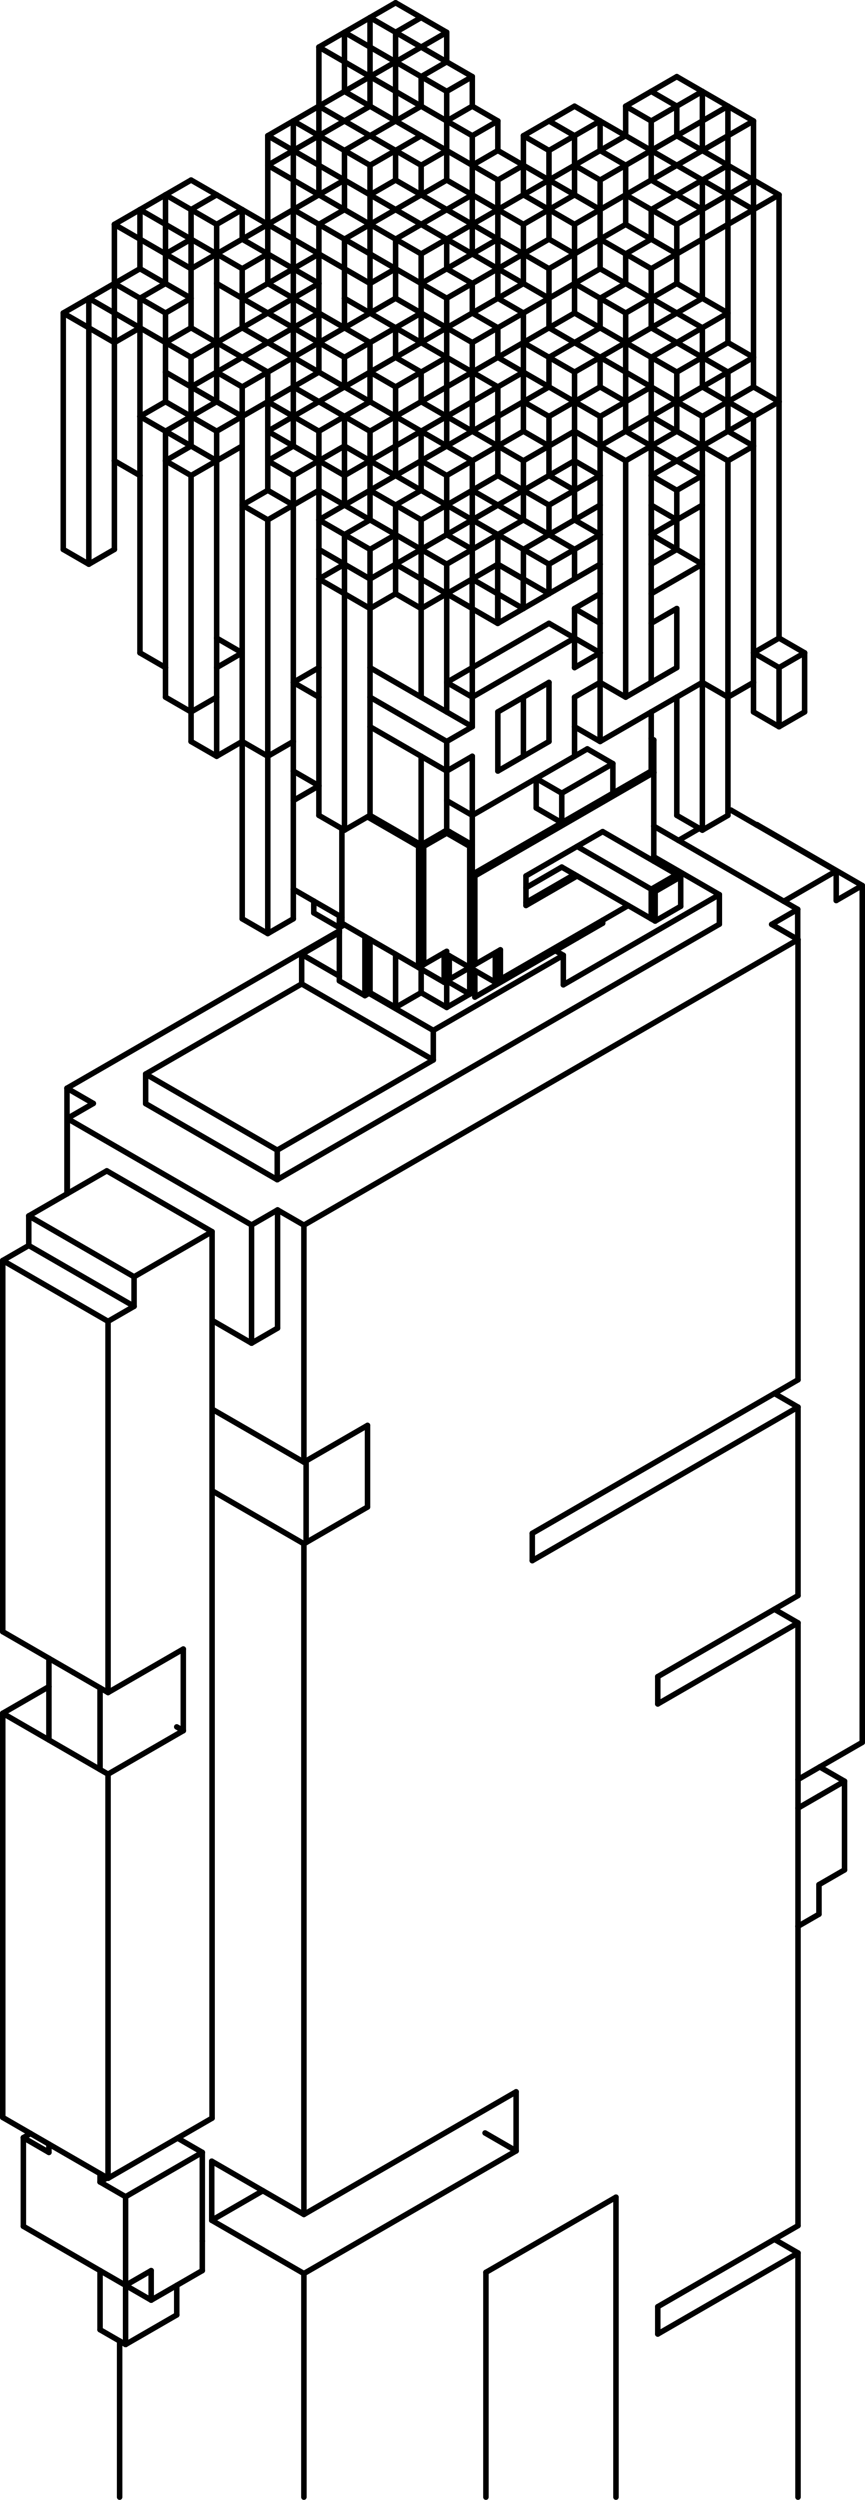 <svg xmlns="http://www.w3.org/2000/svg" viewBox="0 0 470.27 1357.71"><defs><style>.cls-1{fill:none;stroke:#000;stroke-linecap:round;stroke-linejoin:round;stroke-width:3px;}</style></defs><title>Asset 1brem</title><g id="Layer_2" data-name="Layer 2"><g id="Make2D::Visible::Curves"><line class="cls-1" x1="65.04" y1="1271.42" x2="65.04" y2="1356.21"/><line class="cls-1" x1="433.85" y1="1223.6" x2="433.85" y2="1356.21"/><line class="cls-1" x1="395.75" y1="442.83" x2="395.75" y2="440.92"/><line class="cls-1" x1="367.95" y1="442.83" x2="367.95" y2="378.63"/><line class="cls-1" x1="367.95" y1="442.83" x2="380.2" y2="449.9"/><line class="cls-1" x1="381.85" y1="450.85" x2="395.75" y2="442.83"/><line class="cls-1" x1="367.95" y1="57.67" x2="354.05" y2="49.64"/><line class="cls-1" x1="367.95" y1="73.72" x2="367.95" y2="57.67"/><line class="cls-1" x1="340.16" y1="73.72" x2="340.16" y2="57.67"/><line class="cls-1" x1="354.05" y1="49.64" x2="340.16" y2="57.67"/><line class="cls-1" x1="354.05" y1="81.74" x2="354.05" y2="65.7"/><line class="cls-1" x1="340.16" y1="57.67" x2="354.05" y2="65.7"/><line class="cls-1" x1="354.05" y1="81.74" x2="367.95" y2="73.72"/><line class="cls-1" x1="354.05" y1="65.7" x2="367.95" y2="57.67"/><line class="cls-1" x1="423.54" y1="105.81" x2="409.65" y2="97.79"/><line class="cls-1" x1="409.65" y1="113.84" x2="423.54" y2="105.81"/><line class="cls-1" x1="334.88" y1="1356.21" x2="334.88" y2="1193.31"/><line class="cls-1" x1="264.18" y1="1356.21" x2="264.18" y2="1234.13"/><line class="cls-1" x1="284.56" y1="410.73" x2="284.56" y2="378.63"/><line class="cls-1" x1="367.95" y1="362.59" x2="367.95" y2="330.49"/><line class="cls-1" x1="258.16" y1="539.92" x2="258.16" y2="527.08"/><line class="cls-1" x1="313.75" y1="509.43" x2="258.16" y2="541.53"/><line class="cls-1" x1="327.65" y1="501.4" x2="313.75" y2="509.43"/><line class="cls-1" x1="173.37" y1="442.83" x2="187.28" y2="450.85"/><line class="cls-1" x1="173.37" y1="442.83" x2="173.37" y2="314.44"/><line class="cls-1" x1="187.28" y1="450.85" x2="187.28" y2="322.46"/><line class="cls-1" x1="201.17" y1="442.83" x2="201.17" y2="330.5"/><line class="cls-1" x1="187.28" y1="450.85" x2="201.17" y2="442.83"/><line class="cls-1" x1="242.86" y1="386.66" x2="201.17" y2="362.59"/><line class="cls-1" x1="228.97" y1="394.69" x2="201.17" y2="378.63"/><line class="cls-1" x1="228.97" y1="410.73" x2="201.18" y2="394.69"/><line class="cls-1" x1="270.66" y1="418.76" x2="270.66" y2="386.66"/><line class="cls-1" x1="270.66" y1="386.66" x2="298.46" y2="370.62"/><line class="cls-1" x1="312.36" y1="346.54" x2="326.26" y2="354.56"/><line class="cls-1" x1="312.36" y1="330.49" x2="326.26" y2="338.52"/><line class="cls-1" x1="312.36" y1="394.69" x2="326.26" y2="402.71"/><line class="cls-1" x1="312.36" y1="346.54" x2="256.77" y2="378.63"/><line class="cls-1" x1="326.26" y1="354.56" x2="312.36" y2="362.59"/><line class="cls-1" x1="381.85" y1="306.42" x2="354.06" y2="322.46"/><line class="cls-1" x1="354.05" y1="386.66" x2="367.96" y2="378.63"/><line class="cls-1" x1="326.26" y1="402.71" x2="354.05" y2="386.66"/><line class="cls-1" x1="326.26" y1="370.62" x2="326.26" y2="402.71"/><line class="cls-1" x1="312.36" y1="378.63" x2="326.26" y2="370.62"/><line class="cls-1" x1="312.36" y1="410.73" x2="312.36" y2="378.63"/><line class="cls-1" x1="256.77" y1="442.83" x2="312.36" y2="410.73"/><line class="cls-1" x1="256.77" y1="410.73" x2="256.77" y2="442.83"/><line class="cls-1" x1="270.67" y1="354.56" x2="242.86" y2="370.62"/><line class="cls-1" x1="298.46" y1="338.52" x2="270.67" y2="354.56"/><line class="cls-1" x1="326.26" y1="322.46" x2="312.36" y2="330.49"/><line class="cls-1" x1="255.37" y1="539.92" x2="255.37" y2="525.48"/><line class="cls-1" x1="242.87" y1="532.71" x2="255.37" y2="539.92"/><polyline class="cls-1" points="185.88 450.05 185.88 483.75 185.88 498.19"/><polyline class="cls-1" points="227.58 523.87 227.58 507.82 227.58 459.68"/><line class="cls-1" x1="198.39" y1="508.63" x2="187.27" y2="502.21"/><line class="cls-1" x1="201.17" y1="510.23" x2="198.39" y2="508.63"/><line class="cls-1" x1="227.58" y1="525.48" x2="201.17" y2="510.23"/><line class="cls-1" x1="241.47" y1="531.9" x2="241.47" y2="517.46"/><line class="cls-1" x1="241.47" y1="533.5" x2="227.58" y2="525.48"/><line class="cls-1" x1="255.37" y1="523.87" x2="255.37" y2="459.68"/><line class="cls-1" x1="255.37" y1="459.68" x2="241.47" y2="451.65"/><line class="cls-1" x1="255.37" y1="525.48" x2="241.47" y2="517.46"/><line class="cls-1" x1="269.28" y1="531.9" x2="269.28" y2="517.46"/><line class="cls-1" x1="269.28" y1="533.5" x2="255.37" y2="525.48"/><line class="cls-1" x1="256.77" y1="458.88" x2="256.77" y2="474.92"/><line class="cls-1" x1="256.77" y1="458.88" x2="242.86" y2="450.85"/><line class="cls-1" x1="68.28" y1="1241.2" x2="68.28" y2="1273.3"/><line class="cls-1" x1="82.19" y1="1185.03" x2="68.28" y2="1193.06"/><line class="cls-1" x1="68.28" y1="1193.06" x2="68.28" y2="1241.2"/><line class="cls-1" x1="54.39" y1="1233.18" x2="12.7" y2="1209.11"/><line class="cls-1" x1="68.28" y1="1241.2" x2="54.39" y2="1233.18"/><line class="cls-1" x1="109.98" y1="1168.99" x2="109.98" y2="1217.13"/><line class="cls-1" x1="109.98" y1="1233.18" x2="82.19" y2="1249.22"/><line class="cls-1" x1="340.16" y1="378.63" x2="354.05" y2="370.62"/><line class="cls-1" x1="340.16" y1="378.63" x2="340.16" y2="250.25"/><line class="cls-1" x1="326.26" y1="290.37" x2="326.26" y2="242.23"/><line class="cls-1" x1="326.26" y1="354.56" x2="326.26" y2="306.43"/><line class="cls-1" x1="354.05" y1="370.62" x2="354.05" y2="242.23"/><line class="cls-1" x1="244.26" y1="531.9" x2="244.26" y2="519.06"/><line class="cls-1" x1="230.35" y1="459.68" x2="244.26" y2="451.65"/><line class="cls-1" x1="230.35" y1="523.87" x2="230.35" y2="459.68"/><line class="cls-1" x1="242.87" y1="516.65" x2="230.35" y2="523.87"/><line class="cls-1" x1="228.97" y1="458.88" x2="242.86" y2="450.85"/><polyline class="cls-1" points="228.97 523.07 228.97 507.02 228.97 458.88"/><line class="cls-1" x1="370.08" y1="492.21" x2="356.19" y2="500.23"/><line class="cls-1" x1="370.08" y1="476.15" x2="356.19" y2="484.18"/><line class="cls-1" x1="370.08" y1="476.15" x2="370.08" y2="492.21"/><line class="cls-1" x1="354.05" y1="482.95" x2="367.95" y2="474.92"/><line class="cls-1" x1="356.19" y1="484.18" x2="356.19" y2="500.23"/><line class="cls-1" x1="356.19" y1="500.23" x2="354.05" y2="499"/><line class="cls-1" x1="354.05" y1="482.95" x2="354.05" y2="499"/><line class="cls-1" x1="356.19" y1="484.18" x2="354.05" y2="482.95"/><line class="cls-1" x1="228.97" y1="330.49" x2="228.97" y2="314.44"/><line class="cls-1" x1="215.07" y1="322.46" x2="228.97" y2="330.49"/><line class="cls-1" x1="284.56" y1="282.35" x2="270.66" y2="290.37"/><line class="cls-1" x1="270.66" y1="306.42" x2="284.56" y2="314.44"/><line class="cls-1" x1="145.58" y1="137.91" x2="145.58" y2="121.87"/><line class="cls-1" x1="173.37" y1="314.44" x2="173.37" y2="266.31"/><line class="cls-1" x1="58.74" y1="963.56" x2="58.74" y2="1183.03"/><line class="cls-1" x1="58.74" y1="919.22" x2="99.65" y2="895.61"/><line class="cls-1" x1="58.74" y1="963.56" x2="99.65" y2="939.94"/><line class="cls-1" x1="26.59" y1="900.66" x2="58.74" y2="919.22"/><line class="cls-1" x1="1.5" y1="930.5" x2="58.74" y2="963.56"/><line class="cls-1" x1="165.22" y1="838.44" x2="165.22" y2="1202.68"/><line class="cls-1" x1="165.22" y1="794.11" x2="115.3" y2="765.29"/><line class="cls-1" x1="199.81" y1="818.47" x2="165.22" y2="838.44"/><line class="cls-1" x1="199.81" y1="774.14" x2="165.22" y2="794.11"/><line class="cls-1" x1="433.85" y1="1223.6" x2="357.61" y2="1267.62"/><line class="cls-1" x1="421.01" y1="1216.18" x2="357.61" y2="1252.79"/><line class="cls-1" x1="433.85" y1="1046.19" x2="433.85" y2="1208.77"/><line class="cls-1" x1="433.85" y1="881.4" x2="433.85" y2="1046.19"/><line class="cls-1" x1="433.85" y1="881.4" x2="357.61" y2="925.42"/><line class="cls-1" x1="433.85" y1="866.57" x2="357.61" y2="910.59"/><line class="cls-1" x1="433.85" y1="764.2" x2="289.38" y2="847.6"/><line class="cls-1" x1="433.85" y1="749.37" x2="289.38" y2="832.77"/><line class="cls-1" x1="165.22" y1="1234.78" x2="115.11" y2="1205.85"/><line class="cls-1" x1="165.22" y1="1202.68" x2="115.11" y2="1173.76"/><line class="cls-1" x1="115.11" y1="1205.85" x2="115.11" y2="1173.76"/><line class="cls-1" x1="280.6" y1="1168.16" x2="165.22" y2="1234.78"/><line class="cls-1" x1="280.6" y1="1136.07" x2="165.22" y2="1202.68"/><line class="cls-1" x1="280.6" y1="1136.07" x2="280.6" y2="1168.16"/><line class="cls-1" x1="306.26" y1="534.86" x2="391.09" y2="485.88"/><line class="cls-1" x1="419.53" y1="502.03" x2="433.85" y2="510.29"/><line class="cls-1" x1="115.3" y1="717.08" x2="115.3" y2="1150.38"/><line class="cls-1" x1="150.73" y1="640.7" x2="391.09" y2="501.93"/><line class="cls-1" x1="79.18" y1="599.38" x2="79.18" y2="583.33"/><line class="cls-1" x1="391.09" y1="501.93" x2="391.09" y2="485.88"/><line class="cls-1" x1="79.18" y1="583.33" x2="150.73" y2="624.65"/><line class="cls-1" x1="391.09" y1="485.88" x2="355.44" y2="465.3"/><line class="cls-1" x1="150.73" y1="624.65" x2="235.57" y2="575.67"/><line class="cls-1" x1="264.18" y1="1234.13" x2="334.88" y2="1193.31"/><line class="cls-1" x1="433.85" y1="510.29" x2="165.22" y2="665.38"/><line class="cls-1" x1="36.41" y1="591.02" x2="184.5" y2="505.53"/><line class="cls-1" x1="165.22" y1="665.38" x2="165.22" y2="794.11"/><line class="cls-1" x1="136.76" y1="665.29" x2="136.76" y2="729.48"/><line class="cls-1" x1="136.76" y1="665.29" x2="36.59" y2="607.45"/><line class="cls-1" x1="36.42" y1="648.38" x2="58.06" y2="635.89"/><line class="cls-1" x1="58.74" y1="717.64" x2="58.74" y2="919.22"/><line class="cls-1" x1="15.64" y1="660.37" x2="72.89" y2="693.43"/><line class="cls-1" x1="72.89" y1="709.47" x2="58.74" y2="717.64"/><line class="cls-1" x1="58.74" y1="717.64" x2="1.5" y2="684.59"/><line class="cls-1" x1="15.64" y1="676.43" x2="72.89" y2="709.47"/><line class="cls-1" x1="115.3" y1="1150.38" x2="58.74" y2="1183.03"/><line class="cls-1" x1="115.3" y1="668.94" x2="72.89" y2="693.43"/><line class="cls-1" x1="115.3" y1="668.94" x2="115.3" y2="717.08"/><line class="cls-1" x1="58.06" y1="635.89" x2="115.3" y2="668.94"/><line class="cls-1" x1="58.74" y1="1183.03" x2="16.6" y2="1158.71"/><line class="cls-1" x1="411.28" y1="448" x2="454.62" y2="473.03"/><line class="cls-1" x1="426.11" y1="489.5" x2="454.62" y2="473.03"/><line class="cls-1" x1="368.86" y1="456.44" x2="433.68" y2="493.86"/><line class="cls-1" x1="200.62" y1="539.45" x2="235.57" y2="559.62"/><line class="cls-1" x1="164.01" y1="518.31" x2="184.49" y2="530.14"/><line class="cls-1" x1="164.01" y1="534.36" x2="235.57" y2="575.67"/><line class="cls-1" x1="184.5" y1="506.48" x2="164.01" y2="518.31"/><line class="cls-1" x1="306.26" y1="518.81" x2="301.88" y2="516.28"/><line class="cls-1" x1="235.57" y1="559.62" x2="306.26" y2="518.81"/><line class="cls-1" x1="381.85" y1="242.23" x2="367.95" y2="250.25"/><line class="cls-1" x1="215.07" y1="65.7" x2="201.17" y2="73.72"/><line class="cls-1" x1="423.54" y1="346.54" x2="423.54" y2="218.16"/><line class="cls-1" x1="187.28" y1="97.79" x2="201.17" y2="105.81"/><line class="cls-1" x1="381.85" y1="370.62" x2="395.75" y2="378.63"/><line class="cls-1" x1="381.85" y1="370.62" x2="381.85" y2="242.23"/><line class="cls-1" x1="395.75" y1="378.62" x2="395.75" y2="250.25"/><line class="cls-1" x1="409.65" y1="370.62" x2="409.65" y2="242.23"/><line class="cls-1" x1="242.86" y1="306.42" x2="256.76" y2="298.4"/><line class="cls-1" x1="242.86" y1="322.46" x2="256.69" y2="314.49"/><line class="cls-1" x1="228.97" y1="298.39" x2="242.86" y2="306.42"/><line class="cls-1" x1="228.97" y1="314.44" x2="242.86" y2="322.46"/><line class="cls-1" x1="228.97" y1="314.44" x2="228.97" y2="298.39"/><line class="cls-1" x1="256.77" y1="314.44" x2="256.77" y2="298.39"/><line class="cls-1" x1="201.17" y1="282.35" x2="201.18" y2="282.35"/><line class="cls-1" x1="201.17" y1="282.35" x2="201.17" y2="266.3"/><line class="cls-1" x1="215.07" y1="306.42" x2="228.97" y2="314.44"/><line class="cls-1" x1="256.77" y1="314.44" x2="270.59" y2="306.46"/><line class="cls-1" x1="312.36" y1="298.39" x2="298.46" y2="290.37"/><line class="cls-1" x1="284.56" y1="314.44" x2="298.39" y2="322.42"/><line class="cls-1" x1="284.56" y1="314.44" x2="284.56" y2="298.39"/><line class="cls-1" x1="131.68" y1="274.32" x2="131.68" y2="242.23"/><line class="cls-1" x1="76.09" y1="258.29" x2="76.09" y2="226.18"/><line class="cls-1" x1="284.48" y1="330.54" x2="298.38" y2="322.51"/><line class="cls-1" x1="270.58" y1="306.47" x2="284.48" y2="314.49"/><line class="cls-1" x1="284.48" y1="330.54" x2="284.48" y2="314.49"/><line class="cls-1" x1="270.58" y1="322.51" x2="284.48" y2="330.54"/><line class="cls-1" x1="270.58" y1="322.51" x2="270.58" y2="306.47"/><line class="cls-1" x1="131.68" y1="402.71" x2="145.58" y2="410.73"/><line class="cls-1" x1="131.68" y1="402.71" x2="131.68" y2="274.32"/><line class="cls-1" x1="145.58" y1="410.73" x2="145.58" y2="282.35"/><line class="cls-1" x1="159.47" y1="402.71" x2="159.47" y2="274.32"/><line class="cls-1" x1="89.98" y1="362.59" x2="89.98" y2="250.25"/><line class="cls-1" x1="103.88" y1="386.66" x2="103.88" y2="258.27"/><line class="cls-1" x1="117.79" y1="378.63" x2="117.79" y2="250.25"/><line class="cls-1" x1="312.36" y1="298.39" x2="326.26" y2="290.37"/><line class="cls-1" x1="326.26" y1="306.4" x2="326.26" y2="290.37"/><line class="cls-1" x1="312.36" y1="314.44" x2="326.26" y2="306.42"/><line class="cls-1" x1="367.95" y1="250.25" x2="354.05" y2="258.27"/><line class="cls-1" x1="381.85" y1="258.27" x2="367.95" y2="250.25"/><line class="cls-1" x1="367.95" y1="266.3" x2="381.85" y2="258.27"/><line class="cls-1" x1="367.96" y1="282.34" x2="381.85" y2="274.32"/><line class="cls-1" x1="354.05" y1="258.27" x2="367.95" y2="266.3"/><line class="cls-1" x1="367.95" y1="282.33" x2="367.95" y2="266.3"/><line class="cls-1" x1="354.05" y1="274.32" x2="367.95" y2="282.35"/><line class="cls-1" x1="270.58" y1="338.56" x2="270.74" y2="338.47"/><line class="cls-1" x1="256.68" y1="314.49" x2="270.58" y2="322.51"/><line class="cls-1" x1="270.58" y1="338.56" x2="270.58" y2="322.51"/><line class="cls-1" x1="256.68" y1="330.54" x2="270.58" y2="338.56"/><line class="cls-1" x1="256.68" y1="330.54" x2="256.68" y2="314.49"/><line class="cls-1" x1="423.54" y1="394.69" x2="423.54" y2="362.59"/><line class="cls-1" x1="173.38" y1="266.3" x2="187.28" y2="274.32"/><line class="cls-1" x1="201.17" y1="539.12" x2="198.39" y2="540.73"/><line class="cls-1" x1="201.17" y1="510.23" x2="201.17" y2="539.12"/><line class="cls-1" x1="198.39" y1="508.63" x2="198.39" y2="540.73"/><line class="cls-1" x1="198.39" y1="540.73" x2="184.49" y2="532.7"/><line class="cls-1" x1="184.49" y1="505.53" x2="184.49" y2="503.81"/><line class="cls-1" x1="184.49" y1="532.7" x2="184.49" y2="505.53"/><line class="cls-1" x1="166.43" y1="837.74" x2="166.43" y2="793.41"/><line class="cls-1" x1="117.79" y1="410.73" x2="117.79" y2="378.64"/><line class="cls-1" x1="145.58" y1="507.02" x2="145.58" y2="410.73"/><line class="cls-1" x1="159.47" y1="482.96" x2="159.47" y2="418.77"/><line class="cls-1" x1="313.75" y1="459.68" x2="354.05" y2="482.95"/><line class="cls-1" x1="305.42" y1="470.92" x2="354.05" y2="499"/><line class="cls-1" x1="367.95" y1="474.92" x2="327.65" y2="451.65"/><line class="cls-1" x1="312.36" y1="474.92" x2="285.96" y2="490.17"/><line class="cls-1" x1="285.95" y1="475.73" x2="327.65" y2="451.65"/><line class="cls-1" x1="285.95" y1="490.16" x2="285.95" y2="475.73"/><line class="cls-1" x1="313.75" y1="475.73" x2="285.95" y2="491.78"/><line class="cls-1" x1="256.77" y1="510.23" x2="256.77" y2="474.92"/><line class="cls-1" x1="333.2" y1="430.79" x2="354.05" y2="418.76"/><line class="cls-1" x1="256.77" y1="474.92" x2="305.41" y2="446.84"/><line class="cls-1" x1="258.16" y1="523.87" x2="258.16" y2="475.73"/><line class="cls-1" x1="272.05" y1="515.85" x2="258.16" y2="523.87"/><line class="cls-1" x1="272.05" y1="531.9" x2="272.05" y2="515.85"/><line class="cls-1" x1="341.54" y1="491.78" x2="272.05" y2="531.9"/><line class="cls-1" x1="355.44" y1="448.69" x2="355.44" y2="464.75"/><line class="cls-1" x1="258.16" y1="475.73" x2="355.44" y2="419.56"/><line class="cls-1" x1="62.19" y1="250.25" x2="76.09" y2="258.27"/><line class="cls-1" x1="298.46" y1="290.37" x2="298.46" y2="274.32"/><line class="cls-1" x1="62.19" y1="298.39" x2="62.19" y2="250.24"/><line class="cls-1" x1="48.29" y1="306.42" x2="48.29" y2="178.03"/><line class="cls-1" x1="256.77" y1="330.58" x2="256.77" y2="378.63"/><line class="cls-1" x1="354.05" y1="420.36" x2="354.05" y2="386.66"/><line class="cls-1" x1="185.88" y1="498.19" x2="170.59" y2="489.37"/><line class="cls-1" x1="228.97" y1="458.88" x2="228.97" y2="410.73"/><line class="cls-1" x1="201.17" y1="539.12" x2="215.07" y2="547.14"/><line class="cls-1" x1="242.86" y1="547.14" x2="242.86" y2="532.71"/><line class="cls-1" x1="215.07" y1="518.26" x2="215.07" y2="547.14"/><line class="cls-1" x1="228.97" y1="539.12" x2="228.97" y2="526.27"/><line class="cls-1" x1="291.51" y1="438.82" x2="305.41" y2="446.84"/><line class="cls-1" x1="291.51" y1="422.77" x2="291.51" y2="438.82"/><line class="cls-1" x1="319.31" y1="406.72" x2="312.36" y2="410.73"/><line class="cls-1" x1="305.41" y1="446.84" x2="333.2" y2="430.79"/><line class="cls-1" x1="305.41" y1="430.79" x2="305.41" y2="446.84"/><line class="cls-1" x1="333.2" y1="414.75" x2="305.41" y2="430.79"/><line class="cls-1" x1="381.85" y1="450.85" x2="381.85" y2="370.61"/><line class="cls-1" x1="395.75" y1="440.92" x2="395.75" y2="378.64"/><line class="cls-1" x1="285.96" y1="482.15" x2="305.41" y2="470.91"/><line class="cls-1" x1="333.2" y1="430.79" x2="333.2" y2="414.75"/><line class="cls-1" x1="319.31" y1="406.72" x2="333.2" y2="414.75"/><line class="cls-1" x1="291.51" y1="422.77" x2="305.41" y2="430.79"/><line class="cls-1" x1="228.97" y1="539.12" x2="242.86" y2="547.14"/><line class="cls-1" x1="215.07" y1="547.14" x2="228.97" y2="539.12"/><line class="cls-1" x1="242.86" y1="547.14" x2="255.37" y2="539.92"/><line class="cls-1" x1="242.86" y1="322.46" x2="256.69" y2="330.45"/><line class="cls-1" x1="76.09" y1="178.03" x2="89.98" y2="186.06"/><line class="cls-1" x1="89.98" y1="186.06" x2="89.98" y2="170.01"/><line class="cls-1" x1="76.09" y1="161.99" x2="89.98" y2="170.01"/><line class="cls-1" x1="76.09" y1="178.03" x2="76.09" y2="161.99"/><line class="cls-1" x1="103.88" y1="178.03" x2="103.88" y2="161.99"/><line class="cls-1" x1="89.98" y1="170.01" x2="103.88" y2="161.99"/><line class="cls-1" x1="103.88" y1="161.99" x2="89.98" y2="153.96"/><line class="cls-1" x1="89.98" y1="153.96" x2="76.09" y2="161.99"/><line class="cls-1" x1="34.39" y1="298.39" x2="48.29" y2="306.42"/><line class="cls-1" x1="34.39" y1="170.01" x2="48.29" y2="178.03"/><line class="cls-1" x1="34.39" y1="298.39" x2="34.39" y2="170.01"/><line class="cls-1" x1="48.29" y1="306.42" x2="62.19" y2="298.39"/><line class="cls-1" x1="48.29" y1="161.99" x2="34.39" y2="170.01"/><line class="cls-1" x1="62.19" y1="186.06" x2="62.19" y2="170.01"/><line class="cls-1" x1="48.29" y1="161.99" x2="62.19" y2="170.01"/><line class="cls-1" x1="48.29" y1="178.03" x2="48.29" y2="161.99"/><line class="cls-1" x1="62.19" y1="153.96" x2="48.29" y2="161.99"/><line class="cls-1" x1="89.98" y1="121.87" x2="103.88" y2="129.89"/><line class="cls-1" x1="89.98" y1="105.81" x2="103.88" y2="113.84"/><line class="cls-1" x1="89.98" y1="121.87" x2="89.98" y2="105.81"/><line class="cls-1" x1="117.79" y1="105.81" x2="103.88" y2="97.79"/><line class="cls-1" x1="103.88" y1="97.79" x2="89.98" y2="105.81"/><line class="cls-1" x1="103.88" y1="129.89" x2="117.79" y2="137.91"/><line class="cls-1" x1="117.79" y1="137.91" x2="117.79" y2="121.87"/><line class="cls-1" x1="103.88" y1="113.84" x2="117.79" y2="121.87"/><line class="cls-1" x1="103.88" y1="129.89" x2="103.88" y2="113.84"/><line class="cls-1" x1="117.79" y1="137.91" x2="131.68" y2="129.89"/><line class="cls-1" x1="131.68" y1="129.89" x2="131.68" y2="113.84"/><line class="cls-1" x1="117.79" y1="121.87" x2="131.68" y2="113.84"/><line class="cls-1" x1="131.68" y1="113.84" x2="117.79" y2="105.81"/><line class="cls-1" x1="117.79" y1="105.81" x2="103.88" y2="113.84"/><line class="cls-1" x1="89.98" y1="202.1" x2="103.88" y2="210.13"/><line class="cls-1" x1="103.88" y1="210.13" x2="103.88" y2="194.08"/><line class="cls-1" x1="89.98" y1="186.06" x2="103.88" y2="194.08"/><line class="cls-1" x1="89.98" y1="202.1" x2="89.98" y2="186.06"/><line class="cls-1" x1="103.88" y1="194.08" x2="117.79" y2="186.06"/><line class="cls-1" x1="117.79" y1="186.06" x2="103.88" y2="178.03"/><line class="cls-1" x1="103.88" y1="178.03" x2="89.98" y2="186.06"/><line class="cls-1" x1="326.26" y1="194.08" x2="312.36" y2="186.06"/><line class="cls-1" x1="326.26" y1="210.13" x2="326.26" y2="194.08"/><line class="cls-1" x1="298.46" y1="210.13" x2="298.46" y2="194.08"/><line class="cls-1" x1="312.36" y1="186.06" x2="298.46" y2="194.08"/><line class="cls-1" x1="298.46" y1="210.13" x2="312.36" y2="218.16"/><line class="cls-1" x1="312.36" y1="218.16" x2="312.36" y2="202.1"/><line class="cls-1" x1="298.46" y1="194.08" x2="312.36" y2="202.1"/><line class="cls-1" x1="312.36" y1="202.1" x2="326.26" y2="194.08"/><line class="cls-1" x1="312.36" y1="186.06" x2="298.46" y2="178.03"/><line class="cls-1" x1="298.46" y1="178.03" x2="284.56" y2="186.06"/><line class="cls-1" x1="284.56" y1="202.1" x2="298.46" y2="210.13"/><line class="cls-1" x1="284.56" y1="186.06" x2="298.46" y2="194.08"/><line class="cls-1" x1="312.36" y1="282.35" x2="312.36" y2="266.3"/><line class="cls-1" x1="312.36" y1="266.3" x2="298.46" y2="258.27"/><line class="cls-1" x1="270.74" y1="338.47" x2="270.74" y2="322.6"/><line class="cls-1" x1="89.98" y1="137.91" x2="89.98" y2="121.87"/><line class="cls-1" x1="76.09" y1="113.84" x2="89.98" y2="121.87"/><line class="cls-1" x1="76.09" y1="129.89" x2="76.09" y2="113.84"/><line class="cls-1" x1="89.98" y1="137.91" x2="103.88" y2="129.89"/><line class="cls-1" x1="89.98" y1="105.81" x2="76.09" y2="113.84"/><line class="cls-1" x1="62.19" y1="121.87" x2="76.09" y2="129.89"/><line class="cls-1" x1="76.09" y1="113.84" x2="62.19" y2="121.87"/><line class="cls-1" x1="62.19" y1="250.24" x2="62.19" y2="186.06"/><line class="cls-1" x1="62.19" y1="153.96" x2="62.19" y2="121.87"/><line class="cls-1" x1="62.19" y1="186.06" x2="62.19" y2="186.06"/><line class="cls-1" x1="89.98" y1="153.96" x2="89.98" y2="137.92"/><line class="cls-1" x1="76.09" y1="129.89" x2="89.98" y2="137.91"/><line class="cls-1" x1="159.48" y1="418.76" x2="173.37" y2="426.78"/><line class="cls-1" x1="270.66" y1="274.32" x2="284.56" y2="266.3"/><line class="cls-1" x1="284.56" y1="282.35" x2="298.46" y2="290.37"/><line class="cls-1" x1="298.46" y1="274.32" x2="312.36" y2="266.3"/><line class="cls-1" x1="270.66" y1="531.09" x2="272.06" y2="530.29"/><line class="cls-1" x1="355.44" y1="419.56" x2="355.44" y2="448.69"/><line class="cls-1" x1="355.44" y1="419.56" x2="354.05" y2="418.76"/><line class="cls-1" x1="285.95" y1="491.78" x2="285.95" y2="490.17"/><line class="cls-1" x1="256.77" y1="137.91" x2="242.86" y2="129.89"/><line class="cls-1" x1="242.86" y1="274.32" x2="228.97" y2="266.3"/><line class="cls-1" x1="242.86" y1="290.37" x2="242.86" y2="274.32"/><line class="cls-1" x1="215.07" y1="290.37" x2="215.07" y2="274.32"/><line class="cls-1" x1="228.97" y1="266.3" x2="215.07" y2="274.32"/><line class="cls-1" x1="215.07" y1="290.37" x2="228.97" y2="298.39"/><line class="cls-1" x1="228.97" y1="298.39" x2="228.97" y2="282.35"/><line class="cls-1" x1="215.07" y1="274.32" x2="228.97" y2="282.35"/><line class="cls-1" x1="228.97" y1="298.39" x2="242.86" y2="290.37"/><line class="cls-1" x1="228.97" y1="282.35" x2="242.86" y2="274.32"/><line class="cls-1" x1="145.58" y1="507.02" x2="159.47" y2="499"/><line class="cls-1" x1="159.47" y1="499" x2="159.47" y2="482.96"/><line class="cls-1" x1="131.68" y1="499" x2="145.58" y2="507.02"/><line class="cls-1" x1="117.79" y1="410.73" x2="131.67" y2="402.71"/><line class="cls-1" x1="117.79" y1="362.59" x2="131.68" y2="354.56"/><line class="cls-1" x1="131.68" y1="354.56" x2="117.79" y2="346.54"/><line class="cls-1" x1="103.88" y1="402.71" x2="103.88" y2="386.67"/><line class="cls-1" x1="117.79" y1="346.54" x2="117.77" y2="346.54"/><line class="cls-1" x1="103.88" y1="402.71" x2="117.79" y2="410.73"/><line class="cls-1" x1="284.56" y1="410.73" x2="298.46" y2="402.71"/><line class="cls-1" x1="298.46" y1="402.71" x2="298.46" y2="370.62"/><line class="cls-1" x1="170.59" y1="495.79" x2="184.49" y2="503.81"/><line class="cls-1" x1="184.49" y1="503.81" x2="187.28" y2="502.21"/><line class="cls-1" x1="170.59" y1="495.79" x2="170.59" y2="492.58"/><line class="cls-1" x1="170.59" y1="492.58" x2="170.59" y2="489.37"/><line class="cls-1" x1="184.49" y1="500.6" x2="184.49" y2="503.81"/><line class="cls-1" x1="201.17" y1="314.44" x2="215.07" y2="306.42"/><line class="cls-1" x1="215.07" y1="306.42" x2="215.07" y2="290.37"/><line class="cls-1" x1="201.17" y1="298.39" x2="215.07" y2="290.37"/><line class="cls-1" x1="201.17" y1="314.44" x2="201.17" y2="298.39"/><line class="cls-1" x1="187.28" y1="306.42" x2="187.28" y2="290.37"/><line class="cls-1" x1="201.17" y1="282.35" x2="187.28" y2="290.37"/><line class="cls-1" x1="187.28" y1="290.37" x2="201.17" y2="298.39"/><line class="cls-1" x1="201.17" y1="266.3" x2="201.17" y2="250.25"/><line class="cls-1" x1="215.07" y1="306.42" x2="228.97" y2="298.39"/><line class="cls-1" x1="187.28" y1="274.31" x2="187.28" y2="258.27"/><line class="cls-1" x1="256.84" y1="314.4" x2="256.77" y2="314.35"/><line class="cls-1" x1="354.05" y1="81.74" x2="340.16" y2="73.72"/><line class="cls-1" x1="354.05" y1="97.79" x2="354.05" y2="81.74"/><line class="cls-1" x1="340.16" y1="73.72" x2="326.26" y2="81.74"/><line class="cls-1" x1="340.16" y1="89.77" x2="354.05" y2="81.74"/><line class="cls-1" x1="312.36" y1="250.25" x2="312.36" y2="234.2"/><line class="cls-1" x1="298.46" y1="258.27" x2="312.36" y2="250.25"/><line class="cls-1" x1="187.28" y1="178.03" x2="173.37" y2="170.01"/><line class="cls-1" x1="242.86" y1="242.23" x2="242.86" y2="226.18"/><line class="cls-1" x1="228.97" y1="234.2" x2="242.86" y2="226.18"/><line class="cls-1" x1="354.05" y1="161.99" x2="340.16" y2="153.96"/><line class="cls-1" x1="354.05" y1="178.03" x2="354.05" y2="161.99"/><line class="cls-1" x1="326.26" y1="178.03" x2="326.26" y2="161.99"/><line class="cls-1" x1="340.16" y1="153.96" x2="326.26" y2="161.99"/><line class="cls-1" x1="326.26" y1="178.03" x2="340.16" y2="186.06"/><line class="cls-1" x1="340.16" y1="186.06" x2="340.16" y2="170.01"/><line class="cls-1" x1="326.26" y1="161.99" x2="340.16" y2="170.01"/><line class="cls-1" x1="340.16" y1="170.01" x2="354.05" y2="161.99"/><line class="cls-1" x1="437.44" y1="354.56" x2="423.54" y2="346.54"/><line class="cls-1" x1="437.44" y1="386.66" x2="437.44" y2="354.56"/><line class="cls-1" x1="409.65" y1="386.66" x2="409.65" y2="370.62"/><line class="cls-1" x1="423.54" y1="346.54" x2="409.65" y2="354.56"/><line class="cls-1" x1="409.65" y1="386.66" x2="423.54" y2="394.69"/><line class="cls-1" x1="409.65" y1="354.56" x2="423.54" y2="362.59"/><line class="cls-1" x1="423.54" y1="394.69" x2="437.44" y2="386.66"/><line class="cls-1" x1="423.54" y1="362.59" x2="437.44" y2="354.56"/><line class="cls-1" x1="312.36" y1="282.35" x2="326.26" y2="274.32"/><line class="cls-1" x1="312.36" y1="266.3" x2="326.26" y2="258.27"/><line class="cls-1" x1="270.66" y1="274.32" x2="256.77" y2="266.3"/><line class="cls-1" x1="298.46" y1="258.27" x2="298.46" y2="242.23"/><line class="cls-1" x1="270.66" y1="258.27" x2="270.66" y2="242.23"/><line class="cls-1" x1="270.66" y1="258.27" x2="284.56" y2="266.3"/><line class="cls-1" x1="270.66" y1="242.23" x2="284.56" y2="250.25"/><line class="cls-1" x1="284.56" y1="250.25" x2="298.46" y2="242.23"/><line class="cls-1" x1="173.37" y1="250.25" x2="187.28" y2="258.27"/><line class="cls-1" x1="187.28" y1="258.27" x2="187.28" y2="242.23"/><line class="cls-1" x1="187.28" y1="258.27" x2="201.17" y2="250.25"/><line class="cls-1" x1="256.77" y1="234.2" x2="242.86" y2="242.23"/><line class="cls-1" x1="256.77" y1="266.3" x2="270.66" y2="258.27"/><line class="cls-1" x1="256.77" y1="250.25" x2="270.66" y2="242.23"/><line class="cls-1" x1="312.36" y1="266.3" x2="312.36" y2="250.25"/><line class="cls-1" x1="326.26" y1="258.27" x2="312.36" y2="250.25"/><line class="cls-1" x1="312.36" y1="282.35" x2="298.47" y2="290.37"/><line class="cls-1" x1="326.26" y1="290.37" x2="312.36" y2="282.35"/><line class="cls-1" x1="187.28" y1="178.03" x2="187.28" y2="161.99"/><line class="cls-1" x1="367.95" y1="170.01" x2="354.05" y2="161.99"/><line class="cls-1" x1="381.85" y1="194.08" x2="381.85" y2="178.03"/><line class="cls-1" x1="367.95" y1="186.06" x2="381.85" y2="178.03"/><line class="cls-1" x1="381.85" y1="178.03" x2="367.95" y2="170.01"/><line class="cls-1" x1="367.95" y1="170.01" x2="354.05" y2="178.03"/><line class="cls-1" x1="201.17" y1="25.57" x2="201.17" y2="9.53"/><line class="cls-1" x1="215.07" y1="1.5" x2="201.17" y2="9.53"/><line class="cls-1" x1="201.17" y1="25.57" x2="215.07" y2="33.6"/><line class="cls-1" x1="201.17" y1="9.53" x2="215.07" y2="17.55"/><line class="cls-1" x1="228.97" y1="9.53" x2="215.07" y2="1.5"/><line class="cls-1" x1="256.77" y1="121.87" x2="256.77" y2="105.81"/><line class="cls-1" x1="242.86" y1="113.84" x2="256.77" y2="105.81"/><line class="cls-1" x1="256.77" y1="105.81" x2="242.86" y2="97.79"/><line class="cls-1" x1="367.95" y1="186.06" x2="354.05" y2="178.03"/><line class="cls-1" x1="340.16" y1="202.1" x2="340.16" y2="186.06"/><line class="cls-1" x1="354.05" y1="178.03" x2="340.16" y2="186.06"/><line class="cls-1" x1="340.16" y1="202.1" x2="354.05" y2="210.13"/><line class="cls-1" x1="340.16" y1="186.06" x2="354.05" y2="194.08"/><line class="cls-1" x1="395.75" y1="218.16" x2="395.75" y2="202.1"/><line class="cls-1" x1="381.85" y1="210.13" x2="395.75" y2="202.1"/><line class="cls-1" x1="395.75" y1="202.1" x2="381.85" y2="194.08"/><line class="cls-1" x1="270.66" y1="145.94" x2="270.66" y2="129.89"/><line class="cls-1" x1="256.77" y1="137.91" x2="270.66" y2="129.89"/><line class="cls-1" x1="270.66" y1="129.89" x2="256.77" y2="121.87"/><line class="cls-1" x1="284.56" y1="153.96" x2="270.66" y2="145.94"/><line class="cls-1" x1="395.75" y1="234.2" x2="409.65" y2="226.18"/><line class="cls-1" x1="409.65" y1="226.18" x2="395.75" y2="218.16"/><line class="cls-1" x1="312.36" y1="73.72" x2="298.46" y2="65.7"/><line class="cls-1" x1="312.36" y1="89.77" x2="312.36" y2="73.72"/><line class="cls-1" x1="284.56" y1="89.77" x2="284.56" y2="73.72"/><line class="cls-1" x1="298.46" y1="65.7" x2="284.56" y2="73.72"/><line class="cls-1" x1="298.46" y1="97.79" x2="298.46" y2="81.74"/><line class="cls-1" x1="284.56" y1="73.72" x2="298.46" y2="81.74"/><line class="cls-1" x1="298.46" y1="97.79" x2="312.36" y2="89.77"/><line class="cls-1" x1="298.46" y1="81.74" x2="312.36" y2="73.72"/><line class="cls-1" x1="395.75" y1="57.67" x2="381.85" y2="49.64"/><line class="cls-1" x1="395.75" y1="73.72" x2="395.75" y2="57.67"/><line class="cls-1" x1="367.95" y1="73.72" x2="381.85" y2="81.74"/><line class="cls-1" x1="381.85" y1="81.74" x2="381.85" y2="65.7"/><line class="cls-1" x1="381.85" y1="81.74" x2="395.75" y2="73.72"/><line class="cls-1" x1="381.85" y1="65.7" x2="395.75" y2="57.67"/><line class="cls-1" x1="381.85" y1="49.64" x2="367.95" y2="41.62"/><line class="cls-1" x1="381.85" y1="65.7" x2="381.85" y2="49.64"/><line class="cls-1" x1="367.95" y1="41.62" x2="354.05" y2="49.64"/><line class="cls-1" x1="367.95" y1="73.72" x2="381.85" y2="65.7"/><line class="cls-1" x1="367.95" y1="57.67" x2="381.85" y2="49.64"/><line class="cls-1" x1="284.56" y1="186.06" x2="284.56" y2="170.01"/><line class="cls-1" x1="270.66" y1="178.03" x2="284.56" y2="170.01"/><line class="cls-1" x1="284.56" y1="170.01" x2="270.66" y2="161.99"/><line class="cls-1" x1="256.77" y1="170.01" x2="270.66" y2="161.99"/><line class="cls-1" x1="270.66" y1="161.99" x2="270.66" y2="145.94"/><line class="cls-1" x1="256.77" y1="153.96" x2="270.66" y2="145.94"/><line class="cls-1" x1="270.66" y1="145.94" x2="256.77" y2="137.91"/><line class="cls-1" x1="256.77" y1="137.91" x2="242.86" y2="145.94"/><line class="cls-1" x1="340.16" y1="218.16" x2="326.26" y2="210.13"/><line class="cls-1" x1="340.16" y1="234.2" x2="340.16" y2="218.16"/><line class="cls-1" x1="312.36" y1="234.2" x2="312.36" y2="218.16"/><line class="cls-1" x1="326.26" y1="210.13" x2="312.36" y2="218.16"/><line class="cls-1" x1="312.36" y1="234.2" x2="326.26" y2="242.23"/><line class="cls-1" x1="326.26" y1="242.23" x2="326.26" y2="226.18"/><line class="cls-1" x1="312.36" y1="218.16" x2="326.26" y2="226.18"/><line class="cls-1" x1="326.26" y1="242.23" x2="340.16" y2="234.2"/><line class="cls-1" x1="326.26" y1="226.18" x2="340.16" y2="218.16"/><line class="cls-1" x1="215.07" y1="161.99" x2="215.07" y2="145.94"/><line class="cls-1" x1="131.68" y1="161.99" x2="145.58" y2="170.01"/><line class="cls-1" x1="131.68" y1="178.03" x2="131.68" y2="161.99"/><line class="cls-1" x1="159.47" y1="178.03" x2="159.47" y2="161.99"/><line class="cls-1" x1="145.58" y1="170.01" x2="159.47" y2="161.99"/><line class="cls-1" x1="159.47" y1="161.99" x2="145.58" y2="153.96"/><line class="cls-1" x1="131.68" y1="161.99" x2="131.68" y2="145.94"/><line class="cls-1" x1="117.79" y1="137.91" x2="131.68" y2="145.94"/><line class="cls-1" x1="117.79" y1="153.96" x2="117.79" y2="137.91"/><line class="cls-1" x1="131.68" y1="161.99" x2="145.58" y2="153.96"/><line class="cls-1" x1="131.68" y1="145.94" x2="145.58" y2="137.91"/><line class="cls-1" x1="145.58" y1="137.91" x2="131.68" y2="129.89"/><line class="cls-1" x1="103.88" y1="258.27" x2="117.79" y2="250.25"/><line class="cls-1" x1="89.98" y1="378.63" x2="89.98" y2="362.59"/><line class="cls-1" x1="103.88" y1="242.23" x2="89.98" y2="250.25"/><line class="cls-1" x1="89.98" y1="378.63" x2="103.88" y2="386.66"/><line class="cls-1" x1="89.98" y1="250.25" x2="103.88" y2="258.27"/><line class="cls-1" x1="228.97" y1="186.06" x2="215.07" y2="178.03"/><line class="cls-1" x1="117.79" y1="250.25" x2="131.68" y2="242.23"/><line class="cls-1" x1="131.68" y1="242.23" x2="131.68" y2="226.18"/><line class="cls-1" x1="117.79" y1="234.2" x2="131.68" y2="226.18"/><line class="cls-1" x1="117.79" y1="250.25" x2="117.79" y2="234.2"/><line class="cls-1" x1="131.68" y1="226.18" x2="117.79" y2="218.16"/><line class="cls-1" x1="103.88" y1="242.23" x2="103.88" y2="226.18"/><line class="cls-1" x1="117.79" y1="218.16" x2="103.88" y2="226.18"/><line class="cls-1" x1="103.88" y1="242.23" x2="117.79" y2="250.25"/><line class="cls-1" x1="103.88" y1="226.18" x2="117.79" y2="234.2"/><line class="cls-1" x1="145.58" y1="410.73" x2="159.47" y2="402.71"/><line class="cls-1" x1="145.58" y1="282.35" x2="159.47" y2="274.32"/><line class="cls-1" x1="159.47" y1="274.32" x2="145.58" y2="266.3"/><line class="cls-1" x1="145.58" y1="266.3" x2="131.68" y2="274.32"/><line class="cls-1" x1="131.68" y1="274.32" x2="145.58" y2="282.35"/><line class="cls-1" x1="284.48" y1="314.49" x2="284.48" y2="314.4"/><line class="cls-1" x1="298.38" y1="322.51" x2="298.38" y2="322.42"/><line class="cls-1" x1="284.48" y1="314.49" x2="284.56" y2="314.44"/><line class="cls-1" x1="103.88" y1="226.18" x2="89.98" y2="218.16"/><line class="cls-1" x1="76.09" y1="354.56" x2="76.09" y2="258.29"/><line class="cls-1" x1="89.98" y1="218.16" x2="76.09" y2="226.18"/><line class="cls-1" x1="76.09" y1="354.56" x2="89.98" y2="362.59"/><line class="cls-1" x1="76.09" y1="226.18" x2="89.98" y2="234.2"/><line class="cls-1" x1="367.95" y1="89.77" x2="354.05" y2="81.74"/><line class="cls-1" x1="201.17" y1="57.67" x2="187.28" y2="65.7"/><line class="cls-1" x1="215.07" y1="65.7" x2="215.06" y2="65.69"/><line class="cls-1" x1="187.28" y1="33.6" x2="187.28" y2="17.55"/><line class="cls-1" x1="201.17" y1="9.53" x2="187.28" y2="17.55"/><line class="cls-1" x1="187.28" y1="33.6" x2="201.17" y2="41.62"/><line class="cls-1" x1="201.17" y1="41.62" x2="201.17" y2="25.57"/><line class="cls-1" x1="187.28" y1="17.55" x2="201.17" y2="25.57"/><line class="cls-1" x1="270.66" y1="113.84" x2="256.77" y2="121.87"/><line class="cls-1" x1="270.66" y1="145.94" x2="284.56" y2="137.91"/><line class="cls-1" x1="298.46" y1="97.79" x2="284.56" y2="89.77"/><line class="cls-1" x1="298.46" y1="113.84" x2="298.46" y2="97.79"/><line class="cls-1" x1="284.56" y1="105.81" x2="298.46" y2="97.79"/><line class="cls-1" x1="367.95" y1="218.16" x2="381.85" y2="210.13"/><line class="cls-1" x1="381.85" y1="210.13" x2="381.85" y2="194.08"/><line class="cls-1" x1="367.95" y1="202.1" x2="381.85" y2="194.08"/><line class="cls-1" x1="367.95" y1="218.16" x2="367.95" y2="202.1"/><line class="cls-1" x1="381.85" y1="194.08" x2="367.95" y2="186.06"/><line class="cls-1" x1="354.05" y1="210.13" x2="354.05" y2="194.08"/><line class="cls-1" x1="367.95" y1="186.06" x2="354.05" y2="194.08"/><line class="cls-1" x1="354.05" y1="210.13" x2="367.95" y2="218.16"/><line class="cls-1" x1="354.05" y1="194.08" x2="367.95" y2="202.1"/><line class="cls-1" x1="340.16" y1="218.16" x2="354.05" y2="210.13"/><line class="cls-1" x1="340.16" y1="218.16" x2="340.16" y2="202.1"/><line class="cls-1" x1="340.16" y1="186.06" x2="326.26" y2="194.08"/><line class="cls-1" x1="326.26" y1="194.08" x2="340.16" y2="202.1"/><line class="cls-1" x1="173.37" y1="298.39" x2="187.28" y2="306.42"/><line class="cls-1" x1="173.37" y1="282.35" x2="187.28" y2="290.37"/><line class="cls-1" x1="201.17" y1="282.35" x2="187.28" y2="274.32"/><line class="cls-1" x1="201.17" y1="266.3" x2="187.28" y2="274.32"/><line class="cls-1" x1="298.46" y1="290.37" x2="284.56" y2="298.39"/><line class="cls-1" x1="298.46" y1="322.46" x2="298.46" y2="306.42"/><line class="cls-1" x1="284.56" y1="298.39" x2="298.46" y2="306.42"/><line class="cls-1" x1="298.46" y1="322.46" x2="312.36" y2="314.44"/><line class="cls-1" x1="312.36" y1="314.44" x2="312.36" y2="298.39"/><line class="cls-1" x1="298.46" y1="306.42" x2="312.36" y2="298.39"/><line class="cls-1" x1="270.66" y1="290.37" x2="256.77" y2="282.35"/><line class="cls-1" x1="298.39" y1="322.42" x2="298.46" y2="322.46"/><line class="cls-1" x1="284.56" y1="218.16" x2="298.46" y2="210.13"/><line class="cls-1" x1="284.56" y1="186.06" x2="270.66" y2="194.08"/><line class="cls-1" x1="284.56" y1="234.2" x2="298.46" y2="242.23"/><line class="cls-1" x1="298.46" y1="242.23" x2="298.46" y2="226.18"/><line class="cls-1" x1="284.56" y1="218.16" x2="298.46" y2="226.18"/><line class="cls-1" x1="298.46" y1="242.23" x2="312.36" y2="234.2"/><line class="cls-1" x1="298.46" y1="226.18" x2="312.36" y2="218.16"/><line class="cls-1" x1="228.97" y1="266.3" x2="215.07" y2="258.27"/><line class="cls-1" x1="215.07" y1="258.27" x2="215.06" y2="258.28"/><line class="cls-1" x1="201.17" y1="266.3" x2="215.07" y2="274.32"/><line class="cls-1" x1="173.37" y1="137.91" x2="187.28" y2="145.94"/><line class="cls-1" x1="173.37" y1="121.87" x2="187.28" y2="129.89"/><line class="cls-1" x1="173.37" y1="137.91" x2="173.37" y2="121.87"/><line class="cls-1" x1="201.17" y1="121.87" x2="187.28" y2="113.84"/><line class="cls-1" x1="187.28" y1="113.84" x2="173.37" y2="121.87"/><line class="cls-1" x1="159.47" y1="113.84" x2="173.37" y2="121.87"/><line class="cls-1" x1="159.47" y1="129.89" x2="159.47" y2="113.84"/><line class="cls-1" x1="187.28" y1="113.84" x2="173.37" y2="105.81"/><line class="cls-1" x1="173.37" y1="105.81" x2="159.47" y2="113.84"/><line class="cls-1" x1="242.86" y1="322.46" x2="242.86" y2="306.42"/><line class="cls-1" x1="159.47" y1="145.94" x2="159.47" y2="129.89"/><line class="cls-1" x1="145.58" y1="121.87" x2="159.47" y2="129.89"/><line class="cls-1" x1="159.47" y1="113.84" x2="145.58" y2="121.87"/><line class="cls-1" x1="187.28" y1="161.99" x2="201.17" y2="170.01"/><line class="cls-1" x1="201.17" y1="170.01" x2="201.17" y2="153.96"/><line class="cls-1" x1="187.28" y1="161.99" x2="187.28" y2="145.95"/><line class="cls-1" x1="201.17" y1="170.01" x2="215.07" y2="161.99"/><line class="cls-1" x1="326.26" y1="65.7" x2="312.36" y2="57.67"/><line class="cls-1" x1="326.26" y1="81.74" x2="326.26" y2="65.7"/><line class="cls-1" x1="312.36" y1="57.67" x2="298.46" y2="65.7"/><line class="cls-1" x1="312.36" y1="73.72" x2="326.26" y2="65.7"/><line class="cls-1" x1="340.16" y1="73.72" x2="326.26" y2="65.7"/><line class="cls-1" x1="312.36" y1="153.96" x2="312.36" y2="137.91"/><line class="cls-1" x1="284.56" y1="153.96" x2="284.56" y2="137.91"/><line class="cls-1" x1="298.46" y1="129.89" x2="284.56" y2="137.91"/><line class="cls-1" x1="284.56" y1="153.96" x2="298.46" y2="161.99"/><line class="cls-1" x1="298.46" y1="161.99" x2="298.46" y2="145.94"/><line class="cls-1" x1="284.56" y1="137.91" x2="298.46" y2="145.94"/><line class="cls-1" x1="298.46" y1="161.99" x2="312.36" y2="153.96"/><line class="cls-1" x1="298.46" y1="145.94" x2="312.36" y2="137.91"/><line class="cls-1" x1="298.46" y1="178.03" x2="298.46" y2="161.99"/><line class="cls-1" x1="284.56" y1="153.96" x2="270.66" y2="161.99"/><line class="cls-1" x1="284.56" y1="170.01" x2="298.46" y2="161.99"/><line class="cls-1" x1="381.85" y1="97.79" x2="367.95" y2="89.77"/><line class="cls-1" x1="381.85" y1="113.84" x2="381.85" y2="97.79"/><line class="cls-1" x1="367.95" y1="89.77" x2="354.05" y2="97.79"/><line class="cls-1" x1="367.95" y1="105.81" x2="381.85" y2="97.79"/><line class="cls-1" x1="395.75" y1="105.81" x2="381.85" y2="97.79"/><line class="cls-1" x1="381.85" y1="113.84" x2="395.75" y2="105.81"/><line class="cls-1" x1="409.65" y1="65.7" x2="395.75" y2="57.67"/><line class="cls-1" x1="395.75" y1="73.72" x2="409.65" y2="65.7"/><line class="cls-1" x1="381.85" y1="242.23" x2="395.75" y2="234.2"/><line class="cls-1" x1="381.85" y1="226.18" x2="395.75" y2="218.16"/><line class="cls-1" x1="381.85" y1="242.23" x2="381.85" y2="226.18"/><line class="cls-1" x1="395.75" y1="218.16" x2="381.85" y2="210.13"/><line class="cls-1" x1="367.95" y1="234.2" x2="367.95" y2="218.16"/><line class="cls-1" x1="367.95" y1="234.2" x2="381.85" y2="242.23"/><line class="cls-1" x1="367.95" y1="218.16" x2="381.85" y2="226.18"/><line class="cls-1" x1="395.75" y1="378.63" x2="409.65" y2="370.62"/><line class="cls-1" x1="395.75" y1="250.25" x2="409.65" y2="242.23"/><line class="cls-1" x1="409.65" y1="242.23" x2="395.75" y2="234.2"/><line class="cls-1" x1="381.85" y1="242.23" x2="395.75" y2="250.25"/><line class="cls-1" x1="201.17" y1="41.62" x2="187.28" y2="49.64"/><line class="cls-1" x1="201.17" y1="57.67" x2="201.17" y2="41.62"/><line class="cls-1" x1="215.07" y1="33.6" x2="201.17" y2="41.62"/><line class="cls-1" x1="201.17" y1="41.62" x2="215.07" y2="49.64"/><line class="cls-1" x1="215.07" y1="65.7" x2="228.97" y2="57.67"/><line class="cls-1" x1="173.37" y1="89.77" x2="173.37" y2="73.72"/><line class="cls-1" x1="187.28" y1="65.7" x2="173.37" y2="73.72"/><line class="cls-1" x1="173.37" y1="73.72" x2="187.28" y2="81.74"/><line class="cls-1" x1="201.17" y1="73.72" x2="187.28" y2="65.7"/><line class="cls-1" x1="201.17" y1="73.72" x2="187.28" y2="81.74"/><line class="cls-1" x1="201.17" y1="89.77" x2="215.07" y2="81.74"/><line class="cls-1" x1="215.07" y1="81.74" x2="201.17" y2="73.72"/><line class="cls-1" x1="159.47" y1="81.74" x2="145.58" y2="89.77"/><line class="cls-1" x1="145.58" y1="89.77" x2="159.47" y2="97.79"/><line class="cls-1" x1="159.47" y1="97.79" x2="159.47" y2="81.74"/><line class="cls-1" x1="173.37" y1="73.72" x2="159.47" y2="81.74"/><line class="cls-1" x1="173.37" y1="105.81" x2="187.28" y2="97.79"/><line class="cls-1" x1="159.47" y1="97.79" x2="173.37" y2="105.81"/><line class="cls-1" x1="201.17" y1="105.81" x2="201.17" y2="89.77"/><line class="cls-1" x1="145.58" y1="121.87" x2="145.58" y2="89.77"/><line class="cls-1" x1="159.47" y1="113.84" x2="159.47" y2="97.79"/><line class="cls-1" x1="395.75" y1="121.87" x2="395.75" y2="105.81"/><line class="cls-1" x1="215.06" y1="65.69" x2="201.17" y2="57.67"/><line class="cls-1" x1="409.65" y1="242.23" x2="409.65" y2="226.18"/><line class="cls-1" x1="381.85" y1="129.89" x2="381.85" y2="129.89"/><line class="cls-1" x1="215.06" y1="258.28" x2="201.17" y2="266.3"/><line class="cls-1" x1="270.59" y1="306.46" x2="270.66" y2="306.42"/><line class="cls-1" x1="117.79" y1="153.96" x2="131.68" y2="161.99"/><line class="cls-1" x1="159.47" y1="129.89" x2="173.37" y2="137.91"/><line class="cls-1" x1="159.47" y1="145.94" x2="173.37" y2="137.91"/><line class="cls-1" x1="256.69" y1="330.36" x2="242.94" y2="322.42"/><line class="cls-1" x1="201.18" y1="282.34" x2="201.17" y2="282.35"/><line class="cls-1" x1="145.58" y1="234.2" x2="145.58" y2="218.16"/><line class="cls-1" x1="201.18" y1="282.35" x2="215.07" y2="290.37"/><line class="cls-1" x1="256.69" y1="314.49" x2="256.77" y2="314.44"/><line class="cls-1" x1="285.95" y1="490.17" x2="285.95" y2="490.16"/><line class="cls-1" x1="299.85" y1="467.71" x2="299.86" y2="467.71"/><line class="cls-1" x1="187.28" y1="306.42" x2="201.17" y2="314.44"/><line class="cls-1" x1="187.28" y1="274.32" x2="173.37" y2="282.35"/><line class="cls-1" x1="284.56" y1="202.1" x2="284.56" y2="186.06"/><line class="cls-1" x1="89.98" y1="218.16" x2="89.98" y2="202.1"/><line class="cls-1" x1="170.59" y1="489.37" x2="159.47" y2="482.95"/><line class="cls-1" x1="76.09" y1="226.18" x2="76.09" y2="178.04"/><line class="cls-1" x1="159.47" y1="418.77" x2="159.47" y2="418.76"/><line class="cls-1" x1="270.74" y1="338.47" x2="284.48" y2="330.54"/><line class="cls-1" x1="298.47" y1="290.37" x2="298.46" y2="290.37"/><line class="cls-1" x1="117.79" y1="186.06" x2="117.79" y2="153.97"/><line class="cls-1" x1="409.65" y1="97.79" x2="409.65" y2="65.7"/><line class="cls-1" x1="62.19" y1="186.06" x2="76.09" y2="178.03"/><line class="cls-1" x1="173.37" y1="153.96" x2="173.37" y2="137.91"/><line class="cls-1" x1="256.77" y1="298.39" x2="242.86" y2="290.37"/><line class="cls-1" x1="215.07" y1="97.79" x2="215.07" y2="81.74"/><line class="cls-1" x1="270.66" y1="129.89" x2="270.66" y2="113.84"/><line class="cls-1" x1="270.66" y1="129.89" x2="284.56" y2="137.91"/><line class="cls-1" x1="284.56" y1="137.91" x2="284.56" y2="121.87"/><line class="cls-1" x1="270.66" y1="113.84" x2="284.56" y2="121.87"/><line class="cls-1" x1="284.56" y1="121.87" x2="298.46" y2="113.84"/><line class="cls-1" x1="298.46" y1="113.84" x2="284.56" y2="105.81"/><line class="cls-1" x1="256.77" y1="105.81" x2="256.77" y2="89.77"/><line class="cls-1" x1="256.77" y1="105.81" x2="270.66" y2="113.84"/><line class="cls-1" x1="270.66" y1="113.84" x2="270.66" y2="97.79"/><line class="cls-1" x1="256.77" y1="89.77" x2="270.66" y2="97.79"/><line class="cls-1" x1="270.66" y1="113.84" x2="284.56" y2="105.81"/><line class="cls-1" x1="284.56" y1="105.81" x2="284.56" y2="89.77"/><line class="cls-1" x1="270.66" y1="97.79" x2="284.56" y2="89.77"/><line class="cls-1" x1="284.56" y1="89.77" x2="270.66" y2="81.74"/><line class="cls-1" x1="145.58" y1="218.16" x2="159.47" y2="210.13"/><line class="cls-1" x1="159.47" y1="210.13" x2="159.47" y2="194.08"/><line class="cls-1" x1="145.58" y1="202.1" x2="159.47" y2="194.08"/><line class="cls-1" x1="159.47" y1="194.08" x2="145.58" y2="186.06"/><line class="cls-1" x1="145.58" y1="186.06" x2="131.68" y2="194.08"/><line class="cls-1" x1="173.37" y1="202.1" x2="159.47" y2="194.08"/><line class="cls-1" x1="145.58" y1="218.16" x2="159.47" y2="226.18"/><line class="cls-1" x1="312.36" y1="170.01" x2="298.46" y2="178.03"/><line class="cls-1" x1="340.16" y1="153.96" x2="326.26" y2="145.94"/><line class="cls-1" x1="312.36" y1="170.01" x2="312.36" y2="153.96"/><line class="cls-1" x1="326.26" y1="145.94" x2="312.36" y2="153.96"/><line class="cls-1" x1="312.36" y1="170.01" x2="326.26" y2="178.03"/><line class="cls-1" x1="312.36" y1="153.96" x2="326.26" y2="161.99"/><line class="cls-1" x1="103.88" y1="226.18" x2="103.88" y2="210.13"/><line class="cls-1" x1="117.79" y1="202.1" x2="103.88" y2="210.13"/><line class="cls-1" x1="103.88" y1="210.13" x2="117.79" y2="218.16"/><line class="cls-1" x1="103.88" y1="226.18" x2="89.98" y2="234.2"/><line class="cls-1" x1="89.98" y1="234.2" x2="103.88" y2="242.23"/><line class="cls-1" x1="201.17" y1="250.25" x2="215.07" y2="242.23"/><line class="cls-1" x1="215.07" y1="242.23" x2="215.07" y2="226.18"/><line class="cls-1" x1="201.17" y1="234.2" x2="215.07" y2="226.18"/><line class="cls-1" x1="201.17" y1="250.25" x2="201.17" y2="234.2"/><line class="cls-1" x1="215.07" y1="226.18" x2="201.17" y2="218.16"/><line class="cls-1" x1="187.28" y1="242.23" x2="187.28" y2="226.18"/><line class="cls-1" x1="201.17" y1="218.16" x2="187.28" y2="226.18"/><line class="cls-1" x1="187.28" y1="242.23" x2="201.17" y2="250.25"/><line class="cls-1" x1="187.28" y1="226.18" x2="201.17" y2="234.2"/><line class="cls-1" x1="173.37" y1="186.06" x2="173.37" y2="170.01"/><line class="cls-1" x1="159.47" y1="178.03" x2="173.37" y2="170.01"/><line class="cls-1" x1="173.37" y1="170.01" x2="159.47" y2="161.99"/><line class="cls-1" x1="445.24" y1="1023.57" x2="445.24" y2="1039.62"/><line class="cls-1" x1="459.14" y1="967.4" x2="445.69" y2="959.64"/><line class="cls-1" x1="459.14" y1="967.4" x2="459.14" y2="1015.55"/><line class="cls-1" x1="445.24" y1="975.42" x2="459.14" y2="967.4"/><line class="cls-1" x1="445.24" y1="1023.57" x2="459.14" y2="1015.55"/><line class="cls-1" x1="215.07" y1="33.6" x2="215.07" y2="17.55"/><line class="cls-1" x1="228.97" y1="9.53" x2="215.07" y2="17.55"/><line class="cls-1" x1="215.07" y1="17.55" x2="228.97" y2="25.57"/><line class="cls-1" x1="242.86" y1="33.6" x2="242.86" y2="17.55"/><line class="cls-1" x1="228.97" y1="25.57" x2="242.86" y2="17.55"/><line class="cls-1" x1="242.86" y1="17.55" x2="228.97" y2="9.53"/><line class="cls-1" x1="409.65" y1="226.18" x2="423.54" y2="218.16"/><line class="cls-1" x1="228.97" y1="73.72" x2="215.07" y2="65.7"/><line class="cls-1" x1="228.97" y1="73.72" x2="215.07" y2="81.74"/><line class="cls-1" x1="215.07" y1="97.79" x2="228.97" y2="105.81"/><line class="cls-1" x1="228.97" y1="105.81" x2="228.97" y2="89.77"/><line class="cls-1" x1="215.07" y1="81.74" x2="228.97" y2="89.77"/><line class="cls-1" x1="228.97" y1="105.81" x2="242.86" y2="97.79"/><line class="cls-1" x1="242.86" y1="97.79" x2="242.86" y2="81.74"/><line class="cls-1" x1="228.97" y1="89.77" x2="242.86" y2="81.74"/><line class="cls-1" x1="242.86" y1="81.74" x2="228.97" y2="73.72"/><line class="cls-1" x1="340.16" y1="234.2" x2="354.05" y2="226.18"/><line class="cls-1" x1="354.05" y1="226.18" x2="354.05" y2="210.13"/><line class="cls-1" x1="367.95" y1="234.2" x2="354.05" y2="242.23"/><line class="cls-1" x1="306.26" y1="534.86" x2="306.26" y2="518.81"/><line class="cls-1" x1="235.57" y1="575.67" x2="235.57" y2="559.62"/><line class="cls-1" x1="164.01" y1="534.36" x2="164.01" y2="518.31"/><line class="cls-1" x1="433.68" y1="493.86" x2="419.53" y2="502.03"/><line class="cls-1" x1="433.68" y1="493.86" x2="433.68" y2="510.19"/><line class="cls-1" x1="468.77" y1="480.92" x2="411.52" y2="447.86"/><line class="cls-1" x1="411.52" y1="447.86" x2="411.29" y2="448"/><line class="cls-1" x1="454.62" y1="473.03" x2="454.62" y2="489.08"/><line class="cls-1" x1="454.62" y1="489.08" x2="468.77" y2="480.92"/><line class="cls-1" x1="468.77" y1="480.92" x2="468.77" y2="946.31"/><line class="cls-1" x1="397.38" y1="439.98" x2="395.75" y2="440.92"/><line class="cls-1" x1="15.64" y1="660.37" x2="15.64" y2="676.43"/><line class="cls-1" x1="1.5" y1="684.59" x2="15.64" y2="676.43"/><line class="cls-1" x1="72.89" y1="693.43" x2="72.89" y2="709.47"/><line class="cls-1" x1="1.5" y1="684.59" x2="1.5" y2="886.17"/><line class="cls-1" x1="36.59" y1="607.45" x2="36.59" y2="648.28"/><line class="cls-1" x1="136.76" y1="729.48" x2="115.3" y2="717.08"/><line class="cls-1" x1="36.59" y1="607.45" x2="50.73" y2="599.28"/><line class="cls-1" x1="150.91" y1="657.12" x2="150.91" y2="721.31"/><line class="cls-1" x1="150.91" y1="657.12" x2="136.76" y2="665.29"/><line class="cls-1" x1="150.91" y1="721.31" x2="136.76" y2="729.48"/><line class="cls-1" x1="165.22" y1="665.38" x2="150.91" y2="657.12"/><line class="cls-1" x1="433.85" y1="510.29" x2="433.85" y2="749.37"/><line class="cls-1" x1="150.73" y1="640.7" x2="150.73" y2="624.65"/><line class="cls-1" x1="79.18" y1="599.38" x2="150.73" y2="640.7"/><line class="cls-1" x1="50.73" y1="599.28" x2="36.41" y2="591.02"/><line class="cls-1" x1="164.01" y1="534.36" x2="79.18" y2="583.33"/><line class="cls-1" x1="115.11" y1="1205.85" x2="142.92" y2="1189.8"/><line class="cls-1" x1="289.38" y1="847.6" x2="289.38" y2="832.77"/><line class="cls-1" x1="433.85" y1="764.2" x2="433.85" y2="866.57"/><line class="cls-1" x1="357.61" y1="925.42" x2="357.61" y2="910.59"/><line class="cls-1" x1="357.61" y1="1267.62" x2="357.61" y2="1252.79"/><line class="cls-1" x1="433.85" y1="1208.77" x2="421.01" y2="1216.18"/><line class="cls-1" x1="199.81" y1="774.14" x2="199.81" y2="818.47"/><line class="cls-1" x1="165.22" y1="838.44" x2="115.3" y2="809.62"/><line class="cls-1" x1="1.5" y1="886.17" x2="26.59" y2="900.66"/><line class="cls-1" x1="99.65" y1="895.61" x2="99.65" y2="939.94"/><line class="cls-1" x1="1.5" y1="930.5" x2="1.5" y2="1149.99"/><line class="cls-1" x1="433.85" y1="966.47" x2="445.69" y2="959.63"/><line class="cls-1" x1="421.01" y1="756.78" x2="433.85" y2="764.2"/><line class="cls-1" x1="421.02" y1="873.99" x2="433.85" y2="881.4"/><line class="cls-1" x1="421.02" y1="1216.19" x2="433.85" y2="1223.6"/><line class="cls-1" x1="39.9" y1="908.34" x2="39.9" y2="908.34"/><line class="cls-1" x1="201.17" y1="218.16" x2="187.28" y2="210.13"/><line class="cls-1" x1="187.28" y1="210.13" x2="173.37" y2="218.16"/><line class="cls-1" x1="255.37" y1="539.92" x2="256.77" y2="539.12"/><line class="cls-1" x1="215.07" y1="226.18" x2="215.07" y2="210.13"/><line class="cls-1" x1="381.85" y1="129.89" x2="381.85" y2="113.84"/><line class="cls-1" x1="159.47" y1="81.74" x2="173.37" y2="89.77"/><line class="cls-1" x1="173.37" y1="105.81" x2="173.37" y2="89.77"/><line class="cls-1" x1="381.85" y1="129.89" x2="395.75" y2="121.87"/><line class="cls-1" x1="256.77" y1="298.39" x2="270.66" y2="290.37"/><line class="cls-1" x1="284.56" y1="266.3" x2="298.46" y2="258.27"/><line class="cls-1" x1="284.56" y1="266.3" x2="284.56" y2="250.25"/><line class="cls-1" x1="355.44" y1="465.3" x2="355.44" y2="467.71"/><line class="cls-1" x1="284.56" y1="266.3" x2="298.46" y2="274.32"/><line class="cls-1" x1="354.13" y1="290.32" x2="354.13" y2="274.37"/><line class="cls-1" x1="354.13" y1="290.32" x2="367.94" y2="282.35"/><line class="cls-1" x1="381.85" y1="113.84" x2="367.95" y2="105.81"/><line class="cls-1" x1="354.05" y1="129.89" x2="354.05" y2="113.84"/><line class="cls-1" x1="367.95" y1="105.81" x2="354.05" y2="113.84"/><line class="cls-1" x1="354.05" y1="129.89" x2="367.95" y2="137.91"/><line class="cls-1" x1="367.95" y1="137.91" x2="367.95" y2="121.87"/><line class="cls-1" x1="354.05" y1="113.84" x2="367.95" y2="121.87"/><line class="cls-1" x1="367.95" y1="137.91" x2="381.85" y2="129.89"/><line class="cls-1" x1="367.95" y1="121.87" x2="381.85" y2="113.84"/><line class="cls-1" x1="395.75" y1="186.06" x2="395.75" y2="170.01"/><line class="cls-1" x1="381.85" y1="178.03" x2="395.75" y2="170.01"/><line class="cls-1" x1="395.75" y1="170.01" x2="381.85" y2="161.99"/><line class="cls-1" x1="381.85" y1="161.99" x2="367.95" y2="170.01"/><line class="cls-1" x1="381.85" y1="161.99" x2="367.95" y2="153.96"/><line class="cls-1" x1="395.75" y1="218.16" x2="409.65" y2="210.13"/><line class="cls-1" x1="409.65" y1="210.13" x2="409.65" y2="194.08"/><line class="cls-1" x1="395.75" y1="202.1" x2="409.65" y2="194.08"/><line class="cls-1" x1="409.65" y1="194.08" x2="395.75" y2="186.06"/><line class="cls-1" x1="395.75" y1="186.06" x2="381.85" y2="194.08"/><line class="cls-1" x1="242.86" y1="226.18" x2="256.77" y2="218.16"/><line class="cls-1" x1="256.77" y1="218.16" x2="256.77" y2="202.1"/><line class="cls-1" x1="242.86" y1="210.13" x2="256.77" y2="202.1"/><line class="cls-1" x1="242.86" y1="226.18" x2="242.86" y2="210.13"/><line class="cls-1" x1="256.77" y1="202.1" x2="242.86" y2="194.08"/><line class="cls-1" x1="228.97" y1="218.16" x2="242.86" y2="226.18"/><line class="cls-1" x1="215.07" y1="226.18" x2="228.97" y2="218.16"/><line class="cls-1" x1="228.97" y1="218.16" x2="228.97" y2="202.1"/><line class="cls-1" x1="215.07" y1="210.13" x2="228.97" y2="202.1"/><line class="cls-1" x1="228.97" y1="202.1" x2="215.07" y2="194.08"/><line class="cls-1" x1="201.17" y1="218.16" x2="201.17" y2="202.1"/><line class="cls-1" x1="215.07" y1="194.08" x2="201.17" y2="202.1"/><line class="cls-1" x1="201.17" y1="202.1" x2="215.07" y2="210.13"/><line class="cls-1" x1="159.47" y1="226.18" x2="159.47" y2="210.13"/><line class="cls-1" x1="173.37" y1="202.1" x2="159.47" y2="210.13"/><line class="cls-1" x1="159.47" y1="210.13" x2="173.37" y2="218.16"/><line class="cls-1" x1="242.86" y1="242.23" x2="228.97" y2="234.2"/><line class="cls-1" x1="187.28" y1="210.13" x2="201.17" y2="202.1"/><line class="cls-1" x1="201.17" y1="202.1" x2="201.17" y2="186.06"/><line class="cls-1" x1="187.28" y1="194.08" x2="201.17" y2="186.06"/><line class="cls-1" x1="187.28" y1="210.13" x2="187.28" y2="194.08"/><line class="cls-1" x1="201.17" y1="186.06" x2="187.28" y2="178.03"/><line class="cls-1" x1="173.37" y1="202.1" x2="173.37" y2="186.06"/><line class="cls-1" x1="187.28" y1="178.03" x2="173.37" y2="186.06"/><line class="cls-1" x1="173.37" y1="202.1" x2="187.28" y2="210.13"/><line class="cls-1" x1="173.37" y1="186.06" x2="187.28" y2="194.08"/><line class="cls-1" x1="159.47" y1="370.62" x2="173.37" y2="362.59"/><line class="cls-1" x1="159.47" y1="226.18" x2="145.58" y2="234.2"/><line class="cls-1" x1="145.58" y1="234.2" x2="159.47" y2="242.23"/><line class="cls-1" x1="131.68" y1="226.18" x2="145.58" y2="218.16"/><line class="cls-1" x1="145.58" y1="218.16" x2="145.58" y2="202.1"/><line class="cls-1" x1="131.68" y1="210.13" x2="145.58" y2="202.1"/><line class="cls-1" x1="131.68" y1="226.18" x2="131.68" y2="210.13"/><line class="cls-1" x1="145.58" y1="202.1" x2="131.68" y2="194.08"/><line class="cls-1" x1="117.79" y1="218.16" x2="117.79" y2="202.1"/><line class="cls-1" x1="131.68" y1="194.08" x2="117.79" y2="202.1"/><line class="cls-1" x1="117.79" y1="202.1" x2="131.68" y2="210.13"/><line class="cls-1" x1="215.07" y1="194.08" x2="215.07" y2="178.03"/><line class="cls-1" x1="201.17" y1="186.06" x2="215.07" y2="178.03"/><line class="cls-1" x1="215.07" y1="178.03" x2="201.17" y2="170.01"/><line class="cls-1" x1="201.17" y1="170.01" x2="187.28" y2="178.03"/><line class="cls-1" x1="159.47" y1="194.08" x2="173.37" y2="186.06"/><line class="cls-1" x1="173.37" y1="186.06" x2="159.47" y2="178.03"/><line class="cls-1" x1="159.47" y1="194.08" x2="159.47" y2="178.03"/><line class="cls-1" x1="145.58" y1="186.06" x2="159.47" y2="178.03"/><line class="cls-1" x1="159.47" y1="178.03" x2="145.58" y2="170.01"/><line class="cls-1" x1="145.58" y1="170.01" x2="131.68" y2="178.03"/><line class="cls-1" x1="103.88" y1="145.94" x2="103.88" y2="129.89"/><line class="cls-1" x1="103.88" y1="145.94" x2="117.79" y2="137.91"/><line class="cls-1" x1="256.77" y1="234.2" x2="270.66" y2="226.18"/><line class="cls-1" x1="270.66" y1="226.18" x2="270.66" y2="210.13"/><line class="cls-1" x1="256.77" y1="218.16" x2="270.66" y2="210.13"/><line class="cls-1" x1="256.77" y1="234.2" x2="256.77" y2="218.16"/><line class="cls-1" x1="270.66" y1="210.13" x2="256.77" y2="202.1"/><line class="cls-1" x1="242.86" y1="226.18" x2="256.77" y2="234.2"/><line class="cls-1" x1="228.97" y1="218.16" x2="242.86" y2="210.13"/><line class="cls-1" x1="242.86" y1="210.13" x2="242.86" y2="194.08"/><line class="cls-1" x1="228.97" y1="202.1" x2="242.86" y2="194.08"/><line class="cls-1" x1="242.86" y1="194.08" x2="228.97" y2="186.06"/><line class="cls-1" x1="228.97" y1="186.06" x2="215.07" y2="194.08"/><line class="cls-1" x1="131.68" y1="129.89" x2="145.58" y2="121.87"/><line class="cls-1" x1="145.58" y1="121.87" x2="131.68" y2="113.84"/><line class="cls-1" x1="270.66" y1="242.23" x2="284.56" y2="234.2"/><line class="cls-1" x1="284.56" y1="234.2" x2="284.56" y2="218.16"/><line class="cls-1" x1="270.66" y1="242.23" x2="270.66" y2="226.18"/><line class="cls-1" x1="256.77" y1="234.2" x2="270.66" y2="242.23"/><line class="cls-1" x1="89.98" y1="137.91" x2="103.88" y2="145.94"/><line class="cls-1" x1="242.86" y1="274.32" x2="256.77" y2="266.3"/><line class="cls-1" x1="256.77" y1="266.3" x2="256.77" y2="250.25"/><line class="cls-1" x1="242.86" y1="258.27" x2="256.77" y2="250.25"/><line class="cls-1" x1="242.86" y1="274.32" x2="242.86" y2="258.27"/><line class="cls-1" x1="256.77" y1="250.25" x2="242.86" y2="242.23"/><line class="cls-1" x1="228.97" y1="266.3" x2="228.97" y2="250.25"/><line class="cls-1" x1="242.86" y1="242.23" x2="228.97" y2="250.25"/><line class="cls-1" x1="228.97" y1="250.25" x2="242.86" y2="258.27"/><line class="cls-1" x1="284.56" y1="282.35" x2="284.55" y2="282.34"/><line class="cls-1" x1="270.66" y1="274.32" x2="256.77" y2="282.35"/><line class="cls-1" x1="256.77" y1="282.35" x2="256.77" y2="266.3"/><line class="cls-1" x1="270.66" y1="290.37" x2="284.56" y2="298.39"/><line class="cls-1" x1="270.66" y1="306.42" x2="270.66" y2="290.37"/><line class="cls-1" x1="228.97" y1="330.49" x2="242.86" y2="322.46"/><line class="cls-1" x1="409.65" y1="113.84" x2="395.75" y2="105.81"/><line class="cls-1" x1="395.75" y1="121.87" x2="409.65" y2="113.84"/><line class="cls-1" x1="187.28" y1="17.55" x2="173.37" y2="25.57"/><line class="cls-1" x1="173.37" y1="25.57" x2="187.28" y2="33.6"/><line class="cls-1" x1="367.95" y1="105.81" x2="354.05" y2="97.79"/><line class="cls-1" x1="340.16" y1="121.87" x2="340.16" y2="105.81"/><line class="cls-1" x1="354.05" y1="97.79" x2="340.16" y2="105.81"/><line class="cls-1" x1="340.16" y1="105.81" x2="354.05" y2="113.84"/><line class="cls-1" x1="159.47" y1="65.7" x2="145.58" y2="73.72"/><line class="cls-1" x1="145.58" y1="73.72" x2="159.47" y2="81.74"/><line class="cls-1" x1="215.07" y1="97.79" x2="201.18" y2="105.81"/><line class="cls-1" x1="173.37" y1="73.72" x2="173.37" y2="57.67"/><line class="cls-1" x1="187.28" y1="49.64" x2="173.37" y2="57.67"/><line class="cls-1" x1="173.37" y1="57.67" x2="187.28" y2="65.7"/><line class="cls-1" x1="201.17" y1="57.67" x2="187.28" y2="49.64"/><line class="cls-1" x1="159.47" y1="81.74" x2="159.47" y2="65.7"/><line class="cls-1" x1="173.37" y1="57.67" x2="159.47" y2="65.7"/><line class="cls-1" x1="159.47" y1="65.7" x2="173.37" y2="73.72"/><line class="cls-1" x1="173.37" y1="57.67" x2="173.37" y2="25.57"/><line class="cls-1" x1="187.28" y1="49.64" x2="187.28" y2="33.6"/><line class="cls-1" x1="367.95" y1="474.92" x2="370.08" y2="476.15"/><line class="cls-1" x1="228.97" y1="523.07" x2="230.35" y2="523.87"/><line class="cls-1" x1="228.97" y1="458.88" x2="230.35" y2="459.68"/><line class="cls-1" x1="242.86" y1="113.84" x2="228.97" y2="121.87"/><line class="cls-1" x1="256.77" y1="137.91" x2="256.77" y2="121.87"/><line class="cls-1" x1="242.86" y1="129.89" x2="256.77" y2="121.87"/><line class="cls-1" x1="256.77" y1="121.87" x2="242.86" y2="113.84"/><line class="cls-1" x1="228.97" y1="105.81" x2="215.07" y2="113.84"/><line class="cls-1" x1="242.86" y1="113.84" x2="228.97" y2="105.81"/><line class="cls-1" x1="242.86" y1="290.37" x2="256.77" y2="282.35"/><line class="cls-1" x1="256.77" y1="282.35" x2="242.86" y2="274.32"/><line class="cls-1" x1="201.17" y1="137.91" x2="201.17" y2="121.87"/><line class="cls-1" x1="215.07" y1="113.84" x2="201.17" y2="121.87"/><line class="cls-1" x1="201.17" y1="137.91" x2="215.07" y2="145.94"/><line class="cls-1" x1="201.17" y1="121.87" x2="215.07" y2="129.89"/><line class="cls-1" x1="228.97" y1="121.87" x2="215.07" y2="113.84"/><line class="cls-1" x1="242.86" y1="194.08" x2="242.86" y2="178.03"/><line class="cls-1" x1="256.77" y1="170.01" x2="242.86" y2="178.03"/><line class="cls-1" x1="256.77" y1="202.1" x2="256.77" y2="186.06"/><line class="cls-1" x1="242.86" y1="178.03" x2="256.77" y2="186.06"/><line class="cls-1" x1="270.66" y1="194.08" x2="270.66" y2="178.03"/><line class="cls-1" x1="256.77" y1="186.06" x2="270.66" y2="178.03"/><line class="cls-1" x1="270.66" y1="178.03" x2="256.77" y2="170.01"/><line class="cls-1" x1="228.97" y1="170.01" x2="228.97" y2="153.96"/><line class="cls-1" x1="228.97" y1="170.01" x2="242.86" y2="178.03"/><line class="cls-1" x1="242.86" y1="178.03" x2="242.86" y2="161.99"/><line class="cls-1" x1="228.97" y1="153.96" x2="242.86" y2="161.99"/><line class="cls-1" x1="256.77" y1="170.01" x2="256.77" y2="153.96"/><line class="cls-1" x1="242.86" y1="161.99" x2="256.77" y2="153.96"/><line class="cls-1" x1="256.77" y1="153.96" x2="242.86" y2="145.94"/><line class="cls-1" x1="270.66" y1="194.08" x2="256.77" y2="202.1"/><line class="cls-1" x1="270.66" y1="226.18" x2="284.56" y2="218.16"/><line class="cls-1" x1="284.56" y1="218.16" x2="284.56" y2="202.1"/><line class="cls-1" x1="270.66" y1="210.13" x2="284.56" y2="202.1"/><line class="cls-1" x1="215.07" y1="145.94" x2="215.07" y2="129.89"/><line class="cls-1" x1="228.97" y1="121.87" x2="215.07" y2="129.89"/><line class="cls-1" x1="215.07" y1="145.94" x2="228.97" y2="153.96"/><line class="cls-1" x1="228.97" y1="153.96" x2="228.97" y2="137.91"/><line class="cls-1" x1="215.07" y1="129.89" x2="228.97" y2="137.91"/><line class="cls-1" x1="228.97" y1="153.96" x2="242.86" y2="145.94"/><line class="cls-1" x1="242.86" y1="145.94" x2="242.86" y2="129.89"/><line class="cls-1" x1="228.97" y1="137.91" x2="242.86" y2="129.89"/><line class="cls-1" x1="242.86" y1="129.89" x2="228.97" y2="121.87"/><line class="cls-1" x1="201.17" y1="121.87" x2="187.28" y2="129.89"/><line class="cls-1" x1="201.17" y1="153.96" x2="201.17" y2="137.91"/><line class="cls-1" x1="187.28" y1="129.89" x2="201.17" y2="137.91"/><line class="cls-1" x1="201.17" y1="153.96" x2="215.07" y2="145.94"/><line class="cls-1" x1="409.65" y1="194.08" x2="409.65" y2="113.84"/><line class="cls-1" x1="381.85" y1="161.99" x2="381.85" y2="129.89"/><line class="cls-1" x1="395.75" y1="170.01" x2="395.75" y2="121.87"/><line class="cls-1" x1="187.28" y1="145.94" x2="187.28" y2="129.89"/><line class="cls-1" x1="397.38" y1="439.98" x2="411.28" y2="448"/><line class="cls-1" x1="433.85" y1="982" x2="445.24" y2="975.42"/><line class="cls-1" x1="433.85" y1="1046.19" x2="445.24" y2="1039.62"/><line class="cls-1" x1="445.69" y1="959.63" x2="468.77" y2="946.31"/><line class="cls-1" x1="423.54" y1="218.16" x2="409.65" y2="210.13"/><line class="cls-1" x1="380.2" y1="449.9" x2="381.85" y2="450.85"/><line class="cls-1" x1="423.54" y1="218.16" x2="423.54" y2="105.81"/><line class="cls-1" x1="284.56" y1="202.1" x2="284.56" y2="202.1"/><line class="cls-1" x1="284.56" y1="282.33" x2="284.56" y2="266.3"/><line class="cls-1" x1="355.44" y1="464.75" x2="355.44" y2="465.3"/><line class="cls-1" x1="145.59" y1="137.92" x2="159.47" y2="145.94"/><line class="cls-1" x1="187.28" y1="145.95" x2="187.28" y2="145.94"/><line class="cls-1" x1="215.07" y1="65.68" x2="215.07" y2="49.64"/><line class="cls-1" x1="215.06" y1="97.79" x2="215.07" y2="97.79"/><line class="cls-1" x1="354.06" y1="242.24" x2="367.95" y2="250.25"/><line class="cls-1" x1="355.44" y1="448.69" x2="368.86" y2="456.44"/><line class="cls-1" x1="380.2" y1="449.9" x2="368.87" y2="456.44"/><line class="cls-1" x1="354.05" y1="290.28" x2="354.13" y2="290.32"/><line class="cls-1" x1="256.77" y1="298.4" x2="256.77" y2="298.4"/><line class="cls-1" x1="284.55" y1="282.34" x2="270.66" y2="274.32"/><line class="cls-1" x1="201.18" y1="105.81" x2="201.17" y2="105.81"/><line class="cls-1" x1="201.18" y1="105.81" x2="215.07" y2="113.84"/><line class="cls-1" x1="145.58" y1="89.77" x2="145.58" y2="73.72"/><line class="cls-1" x1="187.28" y1="113.84" x2="187.28" y2="97.79"/><line class="cls-1" x1="103.88" y1="161.99" x2="103.88" y2="145.94"/><line class="cls-1" x1="89.98" y1="250.25" x2="89.98" y2="234.2"/><line class="cls-1" x1="228.97" y1="523.07" x2="227.58" y2="522.27"/><line class="cls-1" x1="256.77" y1="523.07" x2="258.16" y2="522.27"/><line class="cls-1" x1="242.86" y1="322.46" x2="242.86" y2="370.62"/><line class="cls-1" x1="48.29" y1="178.03" x2="62.19" y2="186.06"/><line class="cls-1" x1="159.47" y1="418.76" x2="159.47" y2="402.71"/><line class="cls-1" x1="131.68" y1="499" x2="131.68" y2="402.71"/><line class="cls-1" x1="145.58" y1="153.96" x2="145.58" y2="137.91"/><line class="cls-1" x1="103.88" y1="386.66" x2="117.79" y2="378.63"/><line class="cls-1" x1="395.75" y1="234.2" x2="395.75" y2="218.16"/><line class="cls-1" x1="173.37" y1="89.77" x2="187.28" y2="97.79"/><line class="cls-1" x1="187.28" y1="97.78" x2="187.28" y2="81.74"/><line class="cls-1" x1="187.28" y1="81.74" x2="201.17" y2="89.77"/><line class="cls-1" x1="15.64" y1="660.37" x2="36.42" y2="648.38"/><line class="cls-1" x1="36.41" y1="591.02" x2="36.41" y2="648.38"/><line class="cls-1" x1="99.65" y1="939.94" x2="96.09" y2="937.88"/><line class="cls-1" x1="201.17" y1="121.87" x2="201.17" y2="105.81"/><line class="cls-1" x1="244.26" y1="451.65" x2="244.26" y2="453.26"/><line class="cls-1" x1="256.77" y1="298.39" x2="256.77" y2="282.35"/><line class="cls-1" x1="284.56" y1="202.1" x2="270.66" y2="194.08"/><line class="cls-1" x1="228.97" y1="186.06" x2="242.86" y2="178.03"/><line class="cls-1" x1="354.05" y1="226.18" x2="367.95" y2="234.2"/><line class="cls-1" x1="367.95" y1="218.16" x2="354.05" y2="226.18"/><line class="cls-1" x1="354.05" y1="242.23" x2="354.05" y2="226.18"/><line class="cls-1" x1="367.95" y1="153.96" x2="367.95" y2="137.91"/><line class="cls-1" x1="340.16" y1="153.96" x2="340.16" y2="137.91"/><line class="cls-1" x1="354.05" y1="129.89" x2="340.16" y2="137.91"/><line class="cls-1" x1="354.05" y1="161.99" x2="354.05" y2="145.94"/><line class="cls-1" x1="340.16" y1="137.91" x2="354.05" y2="145.94"/><line class="cls-1" x1="354.05" y1="161.99" x2="367.95" y2="153.96"/><line class="cls-1" x1="354.05" y1="145.94" x2="367.95" y2="137.91"/><line class="cls-1" x1="326.26" y1="178.03" x2="312.36" y2="186.06"/><line class="cls-1" x1="228.97" y1="57.67" x2="228.97" y2="41.62"/><line class="cls-1" x1="242.86" y1="33.6" x2="228.97" y2="41.62"/><line class="cls-1" x1="228.97" y1="57.67" x2="242.86" y2="65.7"/><line class="cls-1" x1="242.86" y1="65.7" x2="242.86" y2="49.64"/><line class="cls-1" x1="228.97" y1="41.62" x2="242.86" y2="49.64"/><line class="cls-1" x1="256.77" y1="57.67" x2="256.77" y2="41.62"/><line class="cls-1" x1="242.86" y1="49.64" x2="256.77" y2="41.62"/><line class="cls-1" x1="256.77" y1="41.62" x2="242.86" y2="33.6"/><line class="cls-1" x1="62.19" y1="170.01" x2="76.09" y2="178.03"/><line class="cls-1" x1="62.19" y1="153.96" x2="76.09" y2="161.99"/><line class="cls-1" x1="62.19" y1="170.01" x2="62.19" y2="153.96"/><line class="cls-1" x1="89.98" y1="153.96" x2="76.09" y2="145.94"/><line class="cls-1" x1="76.09" y1="145.94" x2="62.19" y2="153.96"/><line class="cls-1" x1="354.05" y1="242.23" x2="340.16" y2="234.2"/><line class="cls-1" x1="326.26" y1="370.62" x2="326.26" y2="354.57"/><line class="cls-1" x1="326.26" y1="370.62" x2="340.16" y2="378.63"/><line class="cls-1" x1="326.26" y1="242.23" x2="340.16" y2="250.25"/><line class="cls-1" x1="340.16" y1="250.25" x2="354.05" y2="242.23"/><line class="cls-1" x1="367.96" y1="378.63" x2="381.85" y2="370.62"/><line class="cls-1" x1="215.07" y1="49.64" x2="215.07" y2="33.6"/><line class="cls-1" x1="228.97" y1="25.57" x2="215.07" y2="33.6"/><line class="cls-1" x1="230.36" y1="523.87" x2="228.97" y2="524.67"/><line class="cls-1" x1="187.27" y1="502.21" x2="185.88" y2="501.4"/><line class="cls-1" x1="244.26" y1="531.89" x2="242.86" y2="532.7"/><line class="cls-1" x1="215.07" y1="49.64" x2="228.97" y2="57.67"/><line class="cls-1" x1="215.07" y1="33.6" x2="228.97" y2="41.62"/><line class="cls-1" x1="258.16" y1="523.87" x2="256.77" y2="524.67"/><line class="cls-1" x1="272.06" y1="531.9" x2="270.66" y2="532.7"/><line class="cls-1" x1="54.39" y1="961.04" x2="54.39" y2="916.7"/><line class="cls-1" x1="242.86" y1="33.6" x2="228.97" y2="25.57"/><line class="cls-1" x1="242.86" y1="81.74" x2="242.86" y2="65.7"/><line class="cls-1" x1="256.77" y1="57.67" x2="242.86" y2="65.7"/><line class="cls-1" x1="242.86" y1="81.74" x2="256.77" y2="89.77"/><line class="cls-1" x1="256.77" y1="89.77" x2="256.77" y2="73.72"/><line class="cls-1" x1="242.86" y1="65.7" x2="256.77" y2="73.72"/><line class="cls-1" x1="256.77" y1="89.77" x2="270.66" y2="81.74"/><line class="cls-1" x1="270.66" y1="81.74" x2="270.66" y2="65.7"/><line class="cls-1" x1="256.77" y1="73.72" x2="270.66" y2="65.7"/><line class="cls-1" x1="270.66" y1="65.7" x2="256.77" y2="57.67"/><line class="cls-1" x1="185.88" y1="498.19" x2="185.88" y2="499.8"/><line class="cls-1" x1="228.97" y1="186.06" x2="228.97" y2="170.01"/><line class="cls-1" x1="215.07" y1="178.03" x2="228.97" y2="170.01"/><line class="cls-1" x1="228.97" y1="170.01" x2="215.07" y2="161.99"/><line class="cls-1" x1="159.47" y1="161.99" x2="159.47" y2="145.94"/><line class="cls-1" x1="145.58" y1="153.96" x2="159.47" y2="145.94"/><line class="cls-1" x1="145.58" y1="186.06" x2="131.68" y2="178.03"/><line class="cls-1" x1="117.79" y1="202.1" x2="117.79" y2="186.06"/><line class="cls-1" x1="131.68" y1="178.03" x2="117.79" y2="186.06"/><line class="cls-1" x1="117.79" y1="186.06" x2="131.68" y2="194.08"/><line class="cls-1" x1="215.06" y1="258.27" x2="215.07" y2="258.27"/><line class="cls-1" x1="173.37" y1="266.29" x2="173.37" y2="250.25"/><line class="cls-1" x1="82.19" y1="1249.22" x2="68.28" y2="1241.2"/><line class="cls-1" x1="82.19" y1="1233.18" x2="82.19" y2="1249.22"/><line class="cls-1" x1="109.98" y1="1217.13" x2="109.98" y2="1233.18"/><line class="cls-1" x1="68.28" y1="1273.3" x2="65.04" y2="1271.42"/><line class="cls-1" x1="354.05" y1="401.1" x2="355.44" y2="401.9"/><line class="cls-1" x1="96.54" y1="1161.22" x2="109.98" y2="1168.99"/><line class="cls-1" x1="58.31" y1="1182.77" x2="54.39" y2="1185.03"/><line class="cls-1" x1="26.59" y1="944.99" x2="26.59" y2="916.02"/><line class="cls-1" x1="26.59" y1="916.02" x2="26.59" y2="900.66"/><line class="cls-1" x1="54.39" y1="1180.52" x2="54.39" y2="1185.03"/><line class="cls-1" x1="26.59" y1="1164.48" x2="26.59" y2="1168.99"/><line class="cls-1" x1="96.09" y1="1257.25" x2="68.28" y2="1273.3"/><line class="cls-1" x1="65.04" y1="1271.42" x2="54.39" y2="1265.28"/><line class="cls-1" x1="145.59" y1="137.92" x2="145.58" y2="137.91"/><line class="cls-1" x1="109.98" y1="1168.99" x2="82.19" y2="1185.03"/><line class="cls-1" x1="68.28" y1="1193.06" x2="54.39" y2="1185.03"/><line class="cls-1" x1="12.7" y1="1160.96" x2="12.7" y2="1209.11"/><line class="cls-1" x1="12.7" y1="1160.96" x2="16.6" y2="1158.71"/><line class="cls-1" x1="82.19" y1="1233.18" x2="68.28" y2="1241.2"/><line class="cls-1" x1="26.59" y1="1168.99" x2="12.7" y2="1160.96"/><line class="cls-1" x1="54.39" y1="1233.18" x2="54.39" y2="1265.28"/><line class="cls-1" x1="96.09" y1="1241.2" x2="96.09" y2="1257.25"/><line class="cls-1" x1="242.86" y1="450.85" x2="242.86" y2="452.46"/><line class="cls-1" x1="355.44" y1="401.9" x2="355.44" y2="419.56"/><line class="cls-1" x1="270.66" y1="532.7" x2="269.28" y2="533.5"/><line class="cls-1" x1="269.28" y1="533.5" x2="269.28" y2="531.9"/><line class="cls-1" x1="256.77" y1="524.67" x2="255.37" y2="525.48"/><line class="cls-1" x1="255.37" y1="525.48" x2="255.37" y2="523.87"/><line class="cls-1" x1="255.37" y1="459.68" x2="256.77" y2="458.88"/><line class="cls-1" x1="255.38" y1="525.48" x2="244.26" y2="531.9"/><line class="cls-1" x1="145.58" y1="250.25" x2="145.58" y2="234.2"/><line class="cls-1" x1="242.86" y1="434.81" x2="242.86" y2="450.85"/><line class="cls-1" x1="256.77" y1="442.82" x2="256.77" y2="458.88"/><line class="cls-1" x1="228.97" y1="378.63" x2="228.97" y2="330.49"/><line class="cls-1" x1="367.95" y1="298.39" x2="367.95" y2="282.35"/><line class="cls-1" x1="187.28" y1="145.94" x2="201.17" y2="153.96"/><line class="cls-1" x1="26.6" y1="916.01" x2="1.5" y2="930.5"/><line class="cls-1" x1="263.72" y1="1158.42" x2="280.6" y2="1168.16"/><line class="cls-1" x1="16.6" y1="1158.71" x2="1.5" y2="1149.99"/><line class="cls-1" x1="184.49" y1="497.39" x2="184.49" y2="500.6"/><line class="cls-1" x1="395.75" y1="89.77" x2="395.75" y2="73.72"/><line class="cls-1" x1="256.77" y1="510.23" x2="256.77" y2="523.07"/><line class="cls-1" x1="76.09" y1="145.94" x2="76.09" y2="129.89"/><line class="cls-1" x1="258.16" y1="538.32" x2="256.77" y2="539.12"/><line class="cls-1" x1="354.05" y1="370.62" x2="367.95" y2="362.59"/><line class="cls-1" x1="173.37" y1="378.63" x2="159.47" y2="370.62"/><line class="cls-1" x1="241.47" y1="451.65" x2="241.47" y2="453.26"/><line class="cls-1" x1="228.97" y1="458.88" x2="201.17" y2="442.83"/><line class="cls-1" x1="242.86" y1="532.7" x2="241.47" y2="533.5"/><line class="cls-1" x1="241.47" y1="533.5" x2="241.47" y2="531.9"/><line class="cls-1" x1="228.97" y1="524.67" x2="227.58" y2="525.48"/><line class="cls-1" x1="227.58" y1="525.48" x2="227.58" y2="523.87"/><line class="cls-1" x1="227.58" y1="459.68" x2="199.78" y2="443.63"/><line class="cls-1" x1="185.88" y1="499.8" x2="185.88" y2="501.4"/><line class="cls-1" x1="173.37" y1="170.01" x2="173.37" y2="153.96"/><line class="cls-1" x1="159.47" y1="161.99" x2="173.37" y2="153.96"/><line class="cls-1" x1="173.37" y1="153.96" x2="159.47" y2="145.94"/><line class="cls-1" x1="201.17" y1="330.49" x2="215.07" y2="322.46"/><line class="cls-1" x1="215.07" y1="322.46" x2="215.07" y2="306.42"/><line class="cls-1" x1="201.17" y1="330.49" x2="201.17" y2="314.44"/><line class="cls-1" x1="187.28" y1="322.46" x2="187.28" y2="306.42"/><line class="cls-1" x1="187.28" y1="322.46" x2="201.17" y2="330.49"/><line class="cls-1" x1="165.22" y1="1234.78" x2="165.22" y2="1356.21"/><line class="cls-1" x1="326.26" y1="354.57" x2="326.26" y2="354.56"/><line class="cls-1" x1="312.36" y1="105.81" x2="298.46" y2="97.79"/><line class="cls-1" x1="381.85" y1="97.79" x2="395.75" y2="89.77"/><line class="cls-1" x1="381.85" y1="81.74" x2="367.95" y2="89.77"/><line class="cls-1" x1="395.75" y1="105.81" x2="395.75" y2="89.77"/><line class="cls-1" x1="395.75" y1="89.77" x2="381.85" y2="81.74"/><line class="cls-1" x1="395.75" y1="105.81" x2="409.65" y2="97.79"/><line class="cls-1" x1="409.65" y1="113.84" x2="409.65" y2="97.79"/><line class="cls-1" x1="409.65" y1="97.79" x2="395.75" y2="89.77"/><line class="cls-1" x1="312.36" y1="330.49" x2="312.36" y2="346.54"/><line class="cls-1" x1="242.86" y1="370.62" x2="242.86" y2="386.66"/><line class="cls-1" x1="256.77" y1="394.69" x2="242.86" y2="402.71"/><line class="cls-1" x1="242.86" y1="402.71" x2="242.86" y2="418.76"/><line class="cls-1" x1="242.86" y1="418.76" x2="256.77" y2="410.73"/><line class="cls-1" x1="312.36" y1="362.59" x2="312.36" y2="346.54"/><line class="cls-1" x1="256.77" y1="378.63" x2="256.77" y2="394.69"/><line class="cls-1" x1="228.97" y1="394.69" x2="242.86" y2="402.71"/><line class="cls-1" x1="242.86" y1="386.66" x2="256.77" y2="394.69"/><line class="cls-1" x1="228.97" y1="410.73" x2="242.86" y2="418.76"/><line class="cls-1" x1="242.86" y1="434.81" x2="256.77" y2="442.83"/><line class="cls-1" x1="367.95" y1="298.39" x2="381.85" y2="306.42"/><line class="cls-1" x1="298.46" y1="338.52" x2="312.36" y2="346.54"/><line class="cls-1" x1="242.86" y1="370.62" x2="256.77" y2="378.63"/><line class="cls-1" x1="242.86" y1="418.77" x2="242.86" y2="434.81"/><line class="cls-1" x1="354.06" y1="338.51" x2="367.95" y2="330.49"/><line class="cls-1" x1="367.94" y1="298.39" x2="354.05" y2="290.37"/><line class="cls-1" x1="367.95" y1="298.39" x2="354.05" y2="306.42"/><line class="cls-1" x1="340.16" y1="89.77" x2="326.26" y2="81.74"/><line class="cls-1" x1="340.16" y1="105.81" x2="340.16" y2="89.77"/><line class="cls-1" x1="312.36" y1="105.81" x2="312.36" y2="89.77"/><line class="cls-1" x1="326.26" y1="81.74" x2="312.36" y2="89.77"/><line class="cls-1" x1="312.36" y1="105.81" x2="326.26" y2="113.84"/><line class="cls-1" x1="326.26" y1="113.84" x2="326.26" y2="97.79"/><line class="cls-1" x1="312.36" y1="89.77" x2="326.26" y2="97.79"/><line class="cls-1" x1="326.26" y1="113.84" x2="340.16" y2="105.81"/><line class="cls-1" x1="326.26" y1="97.79" x2="340.16" y2="89.77"/><line class="cls-1" x1="326.26" y1="129.89" x2="326.26" y2="113.84"/><line class="cls-1" x1="298.46" y1="129.89" x2="298.46" y2="113.84"/><line class="cls-1" x1="312.36" y1="105.81" x2="298.46" y2="113.84"/><line class="cls-1" x1="298.46" y1="129.89" x2="312.36" y2="137.91"/><line class="cls-1" x1="312.36" y1="137.91" x2="312.36" y2="121.87"/><line class="cls-1" x1="298.46" y1="113.84" x2="312.36" y2="121.87"/><line class="cls-1" x1="312.36" y1="137.91" x2="326.26" y2="129.89"/><line class="cls-1" x1="312.36" y1="121.87" x2="326.26" y2="113.84"/><line class="cls-1" x1="354.05" y1="129.89" x2="340.16" y2="121.87"/><line class="cls-1" x1="326.26" y1="145.94" x2="326.26" y2="129.89"/><line class="cls-1" x1="340.16" y1="121.87" x2="326.26" y2="129.89"/><line class="cls-1" x1="326.26" y1="129.89" x2="340.16" y2="137.91"/><line class="cls-1" x1="159.47" y1="274.32" x2="173.37" y2="266.3"/><line class="cls-1" x1="173.37" y1="266.3" x2="173.37" y2="266.29"/><line class="cls-1" x1="159.47" y1="258.27" x2="173.37" y2="250.25"/><line class="cls-1" x1="159.47" y1="274.32" x2="159.47" y2="258.27"/><line class="cls-1" x1="145.58" y1="266.3" x2="145.58" y2="250.25"/><line class="cls-1" x1="159.47" y1="242.23" x2="145.58" y2="250.25"/><line class="cls-1" x1="145.58" y1="250.25" x2="159.47" y2="258.27"/><line class="cls-1" x1="215.07" y1="258.27" x2="228.97" y2="250.25"/><line class="cls-1" x1="228.97" y1="250.25" x2="228.97" y2="234.2"/><line class="cls-1" x1="215.07" y1="242.23" x2="228.97" y2="234.2"/><line class="cls-1" x1="215.07" y1="258.27" x2="215.07" y2="242.23"/><line class="cls-1" x1="228.97" y1="234.2" x2="215.07" y2="226.18"/><line class="cls-1" x1="201.17" y1="250.25" x2="215.06" y2="258.27"/><line class="cls-1" x1="173.37" y1="250.25" x2="187.28" y2="242.23"/><line class="cls-1" x1="173.37" y1="234.2" x2="187.28" y2="226.18"/><line class="cls-1" x1="173.37" y1="250.25" x2="173.37" y2="234.2"/><line class="cls-1" x1="187.28" y1="226.18" x2="173.37" y2="218.16"/><line class="cls-1" x1="159.47" y1="242.23" x2="159.47" y2="226.18"/><line class="cls-1" x1="173.37" y1="218.16" x2="159.47" y2="226.18"/><line class="cls-1" x1="159.47" y1="242.23" x2="173.37" y2="250.25"/><line class="cls-1" x1="159.47" y1="226.18" x2="173.37" y2="234.2"/><line class="cls-1" x1="187.28" y1="306.42" x2="173.37" y2="314.44"/><line class="cls-1" x1="173.37" y1="314.44" x2="187.28" y2="322.46"/><line class="cls-1" x1="327.65" y1="499.8" x2="327.65" y2="501.4"/><line class="cls-1" x1="258.16" y1="541.53" x2="258.16" y2="539.92"/><line class="cls-1" x1="173.37" y1="426.78" x2="159.47" y2="434.81"/><line class="cls-1" x1="270.66" y1="418.76" x2="284.56" y2="410.73"/></g></g></svg>